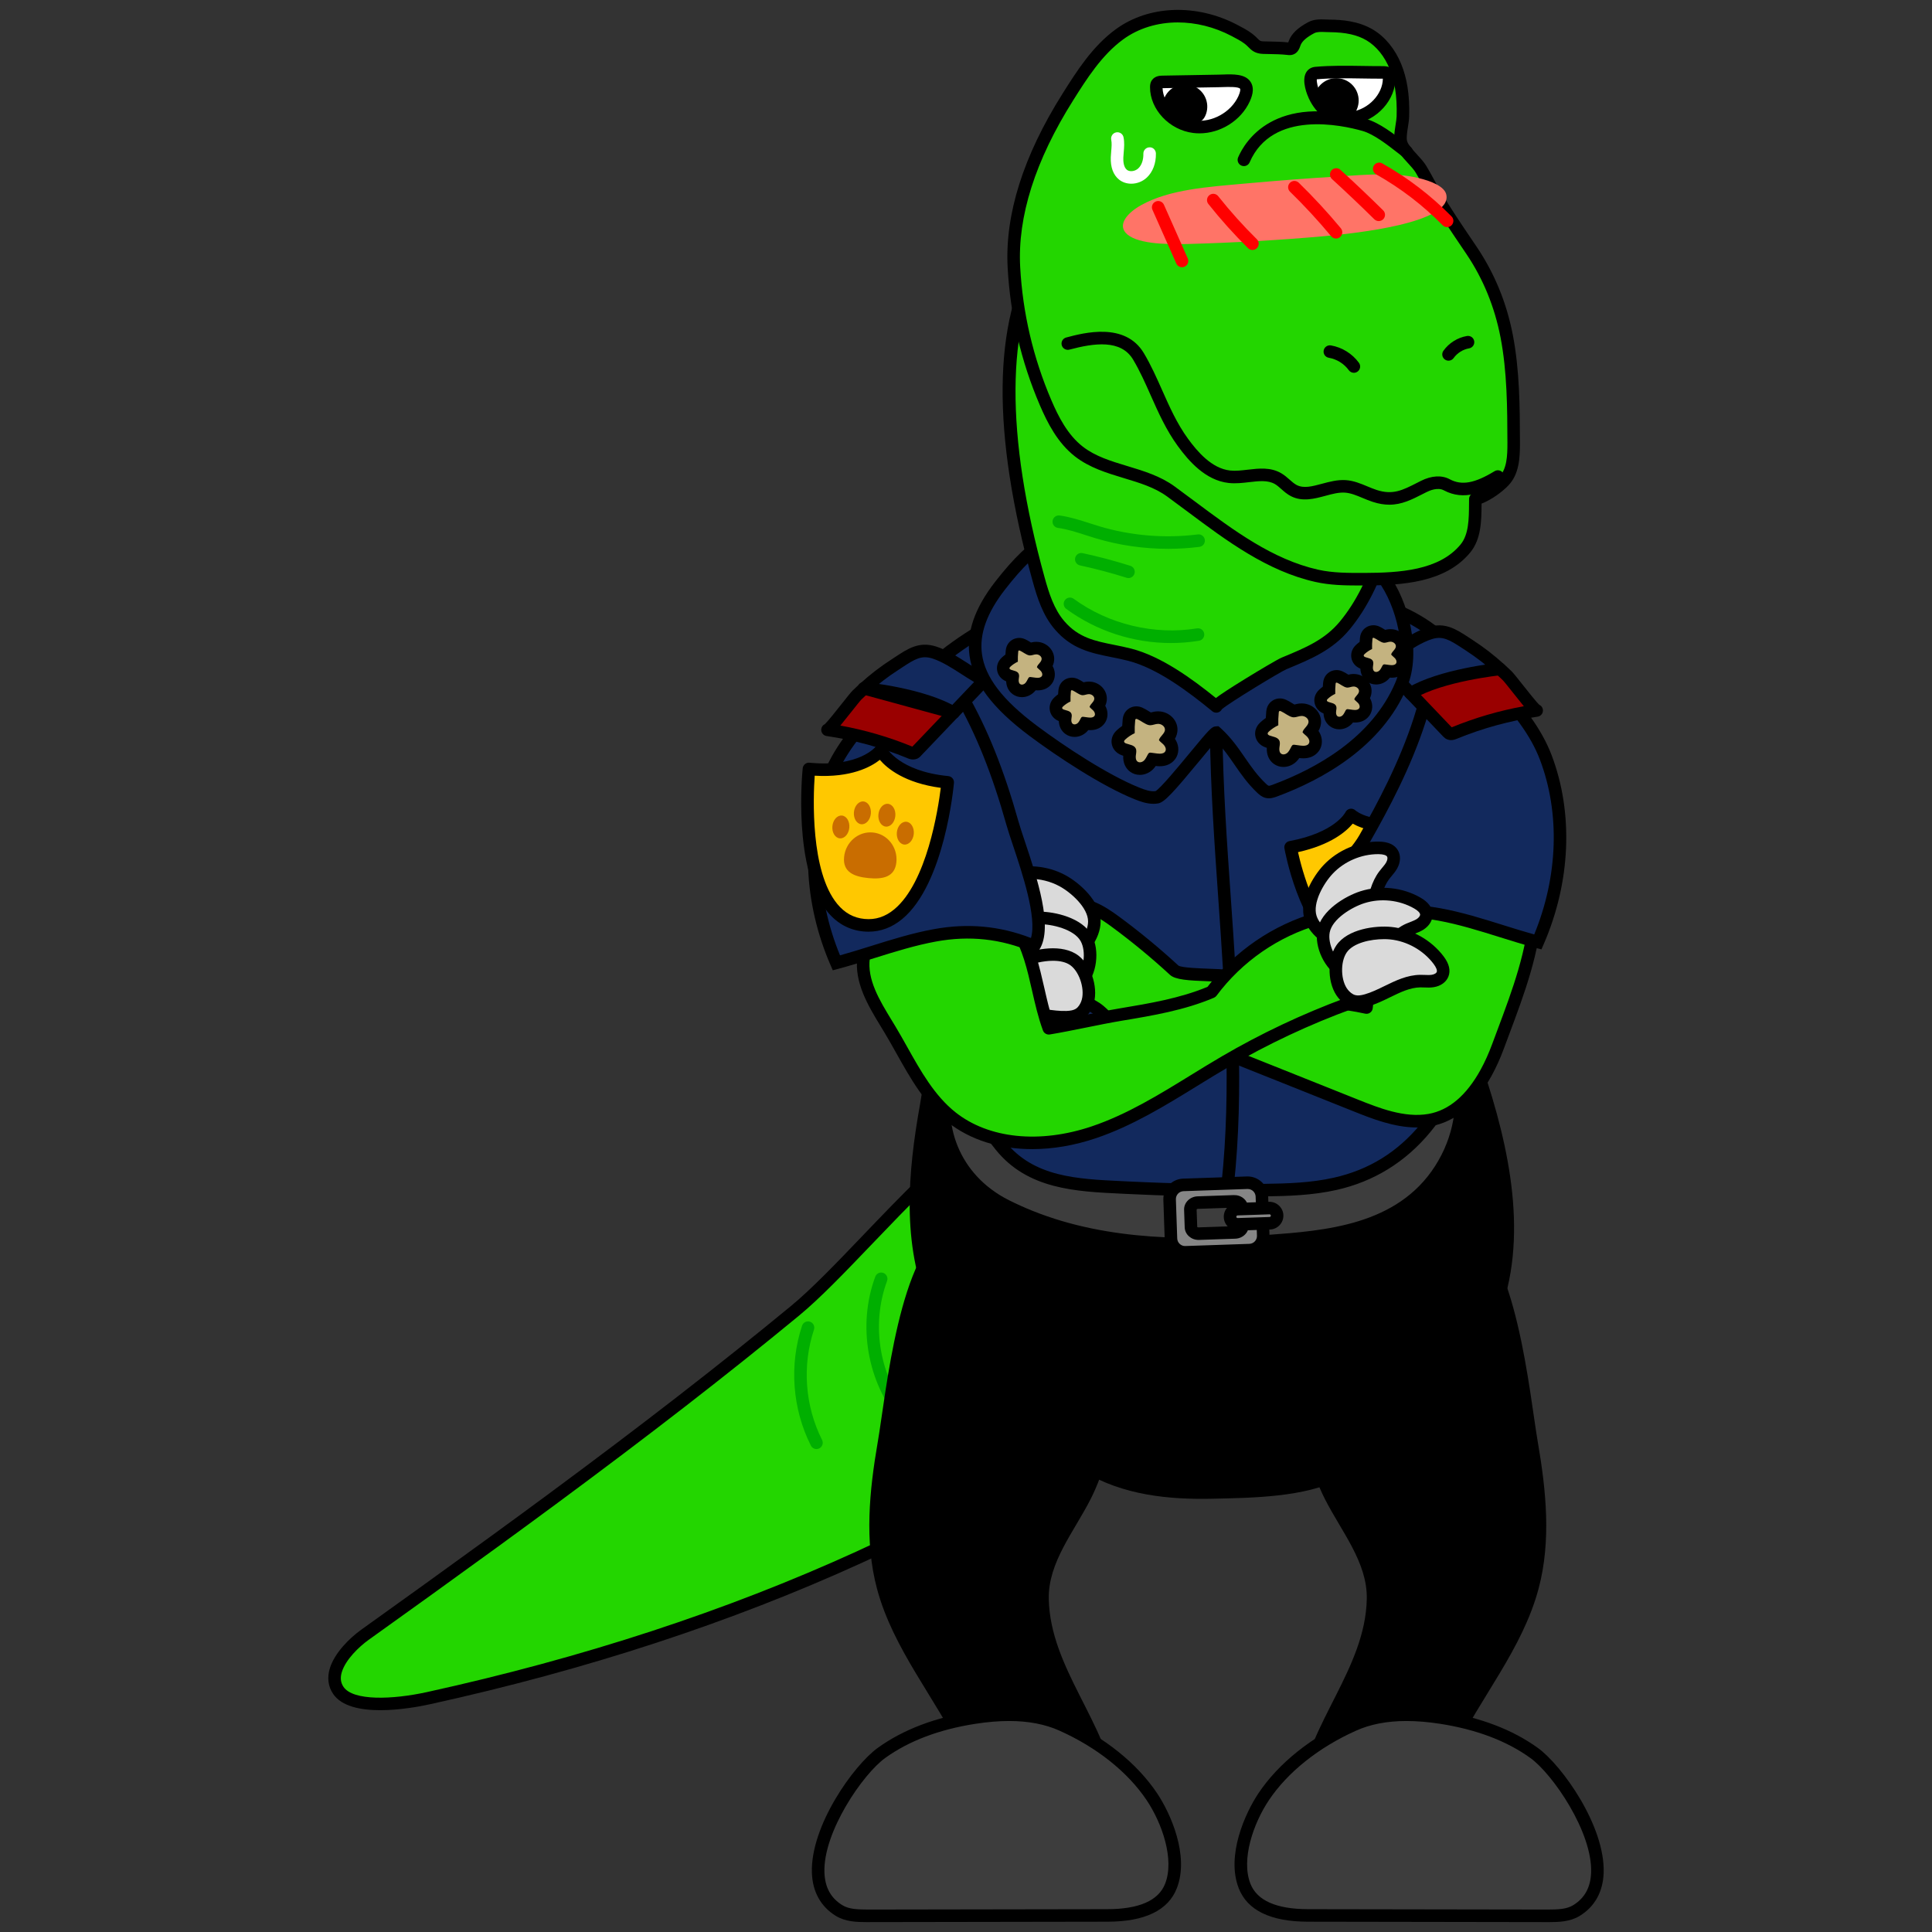 <?xml version="1.0" encoding="UTF-8"?>
<svg xmlns="http://www.w3.org/2000/svg" version="1.1" viewBox="0 0 390 390">
  <rect x="0" y="0" width="390" height="390" fill="#333333" stroke="none"/>
  <defs>
    <style>
      .cls-1 {
        fill: #12295d;
      }

      .cls-2 {
        fill: #00af00;
      }

      .cls-3 {
        fill: #868686;
      }

      .cls-4 {
        fill: #3d3d3d;
      }

      .cls-5 {
        fill: #9a0000;
      }

      .cls-6 {
        fill: #fff;
      }

      .cls-7 {
        fill: #ffc800;
      }

      .cls-8 {
        fill: #23d600;
      }

      .cls-9 {
        fill: #ff7467;
      }

      .cls-10 {
        fill: #c4b380;
      }

      .cls-11 {
        fill: red;
      }

      .cls-12 {
        fill: #dadada;
      }

      .cls-13 {
        fill: #c96d00;
      }
    </style>
  </defs>
  <!-- Generator: Adobe Illustrator 28.7.1, SVG Export Plug-In . SVG Version: 1.2.0 Build 142)  -->
  <g>
    <g id="_레이어_1" data-name="레이어_1">
      <g>
        <g>
          <path class="cls-8" d="M67.809,337.096c-.442,1.405-.396,2.83.485,4.132,2.905,4.296,14.176,2.452,18.166,1.576,57.038-12.517,112.666-35.151,157.921-72.058,3.043-2.481,6.153-5.186,7.552-8.855,1.342-3.521.918-7.449.255-11.159-1.694-9.485-4.998-19.001-11.556-26.059-25.832-27.802-60.854,24.039-80.176,39.951-15.973,13.154-32.409,25.734-49.048,38.03-8.321,6.149-16.696,12.225-25.092,18.27-4.196,3.021-8.398,6.033-12.602,9.041-2.035,1.456-4.997,4.248-5.904,7.129v.002Z"/>
          <path d="M76.776,345.225c-3.929,0-7.808-.74-9.531-3.288-1.021-1.51-1.243-3.315-.644-5.221q.399-1.271,0,0c.964-3.063,3.926-6.026,6.375-7.778,4.203-3.008,8.404-6.019,12.599-9.04,9.729-7.004,17.698-12.807,25.08-18.26,19.026-14.059,34.596-26.131,48.996-37.989,4.156-3.423,9.187-8.676,14.514-14.237,14.537-15.178,32.618-34.056,49.631-34.056h.175c6.501.049,12.419,2.894,17.587,8.456,5.919,6.369,9.804,15.103,11.874,26.698.695,3.888,1.137,8.013-.318,11.832-1.49,3.906-4.604,6.667-7.935,9.384-41.791,34.082-95.101,58.412-158.449,72.313-1.866.409-5.937,1.185-9.955,1.185h0ZM69.016,337.476c-.37,1.176-.263,2.171.326,3.043,1.93,2.854,9.853,2.583,16.847,1.05,62.957-13.816,115.911-37.973,157.393-71.803,3.055-2.492,5.902-5.002,7.169-8.324,1.236-3.242.823-6.955.192-10.485-1.983-11.101-5.658-19.417-11.238-25.42-4.74-5.102-9.892-7.604-15.751-7.648h-.156c-15.931,0-33.597,18.445-47.802,33.275-5.38,5.618-10.462,10.923-14.733,14.441-14.435,11.887-30.038,23.984-49.101,38.07-7.39,5.46-15.367,11.269-25.105,18.28-4.197,3.02-8.399,6.034-12.605,9.043-2.02,1.445-4.656,4.009-5.434,6.48h0l-.002-.002Z"/>
        </g>
        <path class="cls-2" d="M164.817,292.509c-.463,0-.909-.255-1.131-.698-3.753-7.455-4.401-16.277-1.778-24.203.219-.664.933-1.024,1.599-.803.663.219,1.024.935.804,1.599-2.413,7.292-1.817,15.41,1.636,22.27.314.624.063,1.385-.561,1.699-.182.092-.377.136-.568.136h-.001Z"/>
        <path class="cls-2" d="M182.715,287.439c-.361,0-.721-.155-.971-.454-6.697-8.002-8.681-19.496-5.055-29.279.243-.655.97-.994,1.627-.747.655.243.99.971.747,1.626-3.315,8.947-1.5,19.458,4.624,26.776.449.536.377,1.334-.159,1.782-.237.199-.525.296-.812.296h-.001Z"/>
      </g>
      <path d="M187.626,264.282c3.303,7.636,8.776,14.14,14.735,19.944,4.973,4.843,10.434,9.232,16.388,12.817,7.886,4.748,17.039,5.697,26.051,5.494,7.859-.177,18.717-.276,25.804-4.032,5.808-3.078,11.065-7.153,15.907-11.572,5.755-5.252,11.177-11.071,14.616-18.061,7.601-15.451,4.398-33.954-.846-50.355-3.566-11.156-8.283-22.45-17.022-30.248-6.883-6.141-15.755-9.625-24.718-11.805-20.96-5.1-53.176-3.338-65.669,17.812-4.719,7.989-5.548,19.71-7.145,28.615-2.45,13.663-3.763,28.301,1.899,41.392h0Z"/>
      <g>
        <path class="cls-4" d="M207.983,245.606c15.239,6.118,31.944,6.129,47.966,4.943,12.524-.927,26.955-2.24,34.807-14.482,3.661-5.708,5.332-13.129,3.378-19.727-1.996-6.74-7.391-11.739-13.177-15.167-12.663-7.503-27.679-8.975-42.155-8.642-7.058.163-14.183.731-20.925,2.969-9.308,3.091-23.235,12-26.499,22.735-3.205,10.545,3.019,20.812,11.744,25.182,1.615.809,3.235,1.536,4.86,2.188h.001Z"/>
        <path d="M241.198,252.43c-11.089,0-22.75-1.258-33.687-5.649h0c-1.677-.673-3.343-1.424-4.955-2.231-11.679-5.848-15.072-17.85-12.388-26.681,3.572-11.748,18.648-20.692,27.311-23.569,7.251-2.408,14.834-2.885,21.294-3.033,11.545-.266,28.55.358,42.829,8.818,5.001,2.962,11.444,8.125,13.745,15.896,1.938,6.542.619,14.307-3.526,20.769-8.358,13.031-24.207,14.205-35.78,15.062-4.742.351-9.733.618-14.844.618h0ZM242.607,193.751c-1.313,0-2.574.018-3.775.046-6.272.145-13.621.603-20.555,2.905-8.788,2.919-22.568,11.645-25.687,21.903-2.376,7.817.674,18.461,11.1,23.683,1.549.776,3.153,1.498,4.765,2.144h0c15.498,6.223,32.656,5.945,47.402,4.856,11.654-.863,26.159-1.938,33.835-13.903,3.754-5.853,4.961-12.838,3.229-18.685-2.068-6.983-7.998-11.705-12.608-14.437-12.254-7.259-26.744-8.511-37.706-8.511h0Z"/>
      </g>
      <g>
        <g>
          <path class="cls-1" d="M287.772,227.693c6.492-7.857,10.046-18.513,12.635-28.972,1.258-5.082,1.588-10.29,1.179-15.501-.352-4.493-1.988-9.232-1.584-13.699.911-10.083,2.702-19.807-1.242-29.651-4.879-12.179-17.364-19.127-30.095-19.201-6.793-.039-13.515-2.728-20.47-3.152-8.091-.493-16.247.141-24.173,1.832-4.568.974-8.723,3.758-13.237,4.626-4.277.822-7.426.137-11.616,2.635-6.36,3.791-12.475,8.243-16.94,14.15-6.139,8.124-3.819,24.024-2.177,33.399,1.934,11.04-.186,21.994,5.461,32.364,4.743,8.71,10.246,17.043,16.471,24.767,6.381,7.918,16.124,7.994,25.897,8.472,9.068.444,18.149.604,27.227.481,4.823-.065,9.681-.215,14.388-1.269,7.922-1.774,13.797-5.862,18.275-11.282h.001Z"/>
          <path d="M249.234,241.549c-7.142,0-14.321-.175-21.415-.522l-1.397-.067c-9.335-.439-18.99-.892-25.423-8.876-6.153-7.634-11.737-16.03-16.597-24.955-3.855-7.079-4.223-14.479-4.579-21.634-.182-3.648-.37-7.42-1.017-11.117-2.065-11.788-3.657-26.348,2.414-34.381,5.13-6.787,12.33-11.511,17.301-14.474,3.128-1.865,5.691-2.094,8.404-2.336,1.154-.103,2.347-.21,3.622-.455,2.17-.417,4.262-1.309,6.476-2.252,2.153-.917,4.379-1.866,6.735-2.369,8.107-1.729,16.353-2.355,24.514-1.857,3.33.203,6.604.909,9.77,1.593,3.665.791,7.127,1.537,10.632,1.558,14.156.081,26.428,7.93,31.261,19.996,3.517,8.779,2.611,17.589,1.735,26.109-.141,1.37-.282,2.745-.407,4.127-.233,2.58.284,5.389.785,8.105.325,1.766.661,3.592.8,5.381.437,5.546.028,10.897-1.212,15.904-2.284,9.224-5.813,20.91-12.887,29.473-5.02,6.076-11.404,10.016-18.975,11.711-4.834,1.083-9.687,1.232-14.647,1.299-1.96.027-3.925.04-5.892.04h0ZM242.83,118.62c-6.193,0-12.409.658-18.545,1.967-2.117.452-4.135,1.311-6.271,2.222-2.239.954-4.554,1.941-6.991,2.41-1.4.269-2.657.381-3.873.49-2.524.226-4.702.421-7.334,1.989-7.609,4.536-12.877,8.929-16.578,13.826-6.185,8.184-3.101,25.79-1.939,32.418.675,3.851.866,7.703,1.052,11.428.358,7.188.696,13.978,4.274,20.549,4.788,8.793,10.288,17.062,16.346,24.578,5.717,7.097,14.389,7.505,23.569,7.935l1.403.067c8.995.44,18.132.601,27.148.48,4.823-.065,9.532-.209,14.129-1.239,7.109-1.591,12.857-5.141,17.575-10.853h0c6.751-8.169,10.163-19.506,12.383-28.47,1.174-4.743,1.56-9.822,1.146-15.097-.13-1.658-.44-3.34-.767-5.121-.531-2.883-1.08-5.865-.816-8.791.125-1.393.268-2.779.41-4.159.884-8.592,1.718-16.708-1.567-24.908-4.448-11.106-15.803-18.33-28.926-18.406-3.767-.022-7.521-.831-11.151-1.615-3.074-.663-6.252-1.349-9.39-1.54-1.759-.107-3.523-.161-5.288-.161h0Z"/>
        </g>
        <path d="M249.092,239.192l-2.517-.27c2.042-19.081.674-38.637-.649-57.548-.77-11.019-1.568-22.413-1.689-33.636l2.53-.027c.121,11.148.916,22.504,1.684,33.487,1.33,19.022,2.706,38.691.64,57.995h0Z"/>
        <g>
          <g>
            <path class="cls-7" d="M286.478,166.218c-10.082,1.869-13.74-1.709-13.74-1.709,0,0-2.132,4.652-12.214,6.521,0,0,4.311,24.371,17.488,21.928,13.176-2.443,8.466-26.74,8.466-26.74h0Z"/>
            <path d="M276.181,194.396c-2.174,0-4.235-.667-6.148-1.993-7.901-5.478-10.641-20.515-10.755-21.153-.12-.684.333-1.338,1.016-1.465,9.179-1.702,11.276-5.764,11.294-5.804.172-.375.515-.642.92-.717.403-.078.822.051,1.116.34.02.018,3.454,3.068,12.623,1.37.694-.129,1.342.323,1.474,1.003.123.636,2.955,15.656-2.459,23.602-1.718,2.523-4.08,4.078-7.02,4.623-.698.13-1.385.194-2.062.194h.001ZM262.021,172.017c.805,3.602,3.62,14.265,9.456,18.308,1.96,1.357,4.021,1.811,6.304,1.389,2.284-.423,4.047-1.588,5.39-3.559,4.003-5.876,2.806-16.829,2.264-20.478-6.727,1.006-10.589-.409-12.371-1.414-1.305,1.578-4.406,4.282-11.042,5.754h-.001Z"/>
          </g>
          <g>
            <g>
              <path class="cls-7" d="M280.924,181.377c.452,2.436-1.632,3.415-4.333,3.916-2.701.501-4.998.333-5.449-2.103-.452-2.436,1.372-4.817,4.074-5.317,2.701-.501,5.257,1.068,5.709,3.504h-.001Z"/>
              <path d="M274.49,186.775c-2.638,0-4.18-1.123-4.594-3.354-.577-3.119,1.705-6.166,5.088-6.792,1.614-.299,3.246-.01,4.591.816,1.387.852,2.309,2.166,2.593,3.702.298,1.608-.208,2.964-1.461,3.92-.886.676-2.121,1.143-3.886,1.47-.854.159-1.631.238-2.331.238h0ZM276.227,179.045c-.258,0-.519.024-.781.072-2.011.373-3.384,2.097-3.06,3.843.114.617.33,1.762,3.974,1.089,1.322-.245,2.269-.58,2.813-.994.407-.311.65-.676.506-1.447h0c-.151-.822-.659-1.534-1.428-2.006-.598-.367-1.297-.557-2.024-.557Z"/>
            </g>
            <g>
              <g>
                <ellipse class="cls-7" cx="269.113" cy="178.595" rx="1.608" ry="1.885" transform="translate(-28.044 52.043) rotate(-10.502)"/>
                <path d="M269.207,181.737c-1.379,0-2.634-1.087-2.919-2.618-.315-1.709.695-3.333,2.252-3.622.781-.146,1.599.072,2.247.596.597.484,1.007,1.186,1.154,1.977h0c.147.791.016,1.594-.369,2.26-.415.721-1.102,1.218-1.883,1.362-.161.03-.322.045-.481.045h-.001ZM269.022,177.984c-.007,0-.015,0-.021.002-.118.022-.294.294-.224.672.07.376.33.565.449.546.074-.014.131-.101.152-.138.082-.142.109-.336.072-.532h0c-.036-.197-.13-.369-.258-.472-.03-.024-.102-.077-.17-.077h0Z"/>
              </g>
              <g>
                <ellipse class="cls-7" cx="281.17" cy="176.361" rx="1.608" ry="1.885" transform="translate(-27.435 54.203) rotate(-10.502)"/>
                <path d="M281.265,179.502c-.628,0-1.252-.223-1.768-.64-.598-.485-1.007-1.187-1.154-1.978-.147-.79-.016-1.593.369-2.259.416-.72,1.102-1.217,1.883-1.362,1.554-.293,3.082.865,3.401,2.573h0c.315,1.709-.695,3.333-2.252,3.622-.159.03-.319.044-.479.044h0ZM281.077,175.75c-.007,0-.014,0-.019.001-.074.014-.131.101-.152.138-.082.143-.109.337-.072.532.036.197.13.369.258.472.033.027.112.088.191.075.118-.022.294-.293.224-.67h0c-.066-.358-.304-.549-.43-.549h0Z"/>
              </g>
            </g>
            <g>
              <g>
                <ellipse class="cls-7" cx="272.37" cy="175.295" rx="1.608" ry="1.885" transform="translate(-27.388 52.581) rotate(-10.502)"/>
                <path d="M272.463,178.436c-1.379,0-2.634-1.087-2.919-2.618-.315-1.709.695-3.333,2.252-3.622.782-.147,1.599.073,2.247.596.597.484,1.007,1.186,1.154,1.977h0c.147.791.016,1.594-.369,2.26-.415.721-1.102,1.218-1.883,1.362-.161.03-.322.045-.481.045h-.001ZM272.278,174.684c-.007,0-.015,0-.021.002-.118.022-.294.294-.224.672.07.376.331.562.449.546.074-.014.131-.101.152-.138.082-.142.109-.336.072-.532h0c-.036-.197-.13-.369-.258-.472-.03-.024-.102-.077-.17-.077h0Z"/>
              </g>
              <g>
                <ellipse class="cls-7" cx="276.947" cy="174.447" rx="1.608" ry="1.885" transform="translate(-27.157 53.401) rotate(-10.502)"/>
                <path d="M277.043,177.587c-.628,0-1.253-.223-1.768-.64-.598-.484-1.007-1.187-1.154-1.978-.147-.79-.016-1.592.368-2.258.416-.721,1.102-1.218,1.884-1.362.777-.146,1.6.072,2.246.596.598.484,1.007,1.186,1.154,1.976h0c.147.791.016,1.594-.369,2.26-.415.721-1.102,1.218-1.883,1.362-.159.03-.318.044-.478.044h0ZM276.856,173.835c-.007,0-.015,0-.021.002-.074.014-.13.101-.151.138-.082.142-.109.337-.072.533.036.197.13.369.258.472.033.027.116.086.191.075.073-.014.13-.101.151-.138.082-.143.109-.337.072-.533h0c-.036-.197-.13-.369-.258-.472-.029-.024-.102-.076-.17-.076h0Z"/>
              </g>
            </g>
          </g>
        </g>
        <g>
          <path class="cls-3" d="M251.78,238.749l-12.918.441c-1.577.054-2.811,1.376-2.758,2.952l.269,7.892c.054,1.577,1.376,2.811,2.952,2.758l12.918-.441c1.577-.054,2.811-1.376,2.758-2.952l-.269-7.892c-.054-1.577-1.376-2.811-2.952-2.758ZM250.814,247.37c.026.75-.646,1.381-1.499,1.41l-7.31.249c-.854.029-1.566-.555-1.592-1.304l-.121-3.555c-.026-.75.646-1.381,1.499-1.41l7.31-.249c.854-.029,1.566.555,1.592,1.305l.121,3.555h0Z"/>
          <path d="M239.228,254.059c-2.21,0-4.044-1.758-4.12-3.982l-.269-7.892c-.038-1.1.355-2.15,1.107-2.954s1.773-1.268,2.873-1.306l12.917-.441h0c2.239-.06,4.183,1.709,4.261,3.98l.269,7.893c.077,2.27-1.709,4.182-3.979,4.26l-12.919.44c-.047,0-.094.002-.141.002h.001ZM251.822,240.014l-12.917.441c-.426.015-.819.193-1.109.504s-.441.715-.427,1.14l.269,7.893c.015.424.193.818.504,1.108s.716.449,1.141.427l12.918-.44c.876-.03,1.565-.767,1.535-1.645l-.269-7.892c-.029-.858-.737-1.537-1.591-1.537h-.054ZM241.943,250.296c-1.502,0-2.747-1.115-2.796-2.526l-.121-3.557c-.049-1.446,1.173-2.664,2.722-2.718l7.31-.249c.741-.019,1.414.206,1.951.646.578.473.925,1.159.949,1.88l.121,3.555h0c.049,1.446-1.172,2.665-2.721,2.719l-7.311.248c-.034,0-.069.002-.104.002h0ZM249.162,243.775h-.018l-7.31.249c-.174.006-.268.093-.28.122l.124,3.535c.011.007.098.09.284.081l7.311-.248c.162-.005.254-.082.277-.116l-.121-3.541c-.01-.007-.103-.082-.266-.082h0Z"/>
        </g>
        <g>
          <rect class="cls-3" x="248.298" y="243.973" width="9.506" height="3.067" rx="1.533" ry="1.533" transform="translate(-8.22 8.766) rotate(-1.953)"/>
          <path d="M249.832,248.414c-1.499,0-2.744-1.192-2.796-2.702-.052-1.543,1.159-2.841,2.702-2.894l6.436-.219c1.515-.045,2.84,1.159,2.893,2.702.052,1.542-1.159,2.84-2.702,2.893h0l-6.435.219h-.098ZM256.322,246.928h.01-.01ZM256.27,245.129h-.009l-6.436.219c-.147.005-.264.129-.258.277.005.147.115.262.277.258l6.435-.219c.092-.003.153-.048.187-.085.035-.037.076-.1.072-.19-.005-.145-.124-.259-.268-.259h0Z"/>
        </g>
      </g>
      <g>
        <g>
          <path class="cls-8" d="M299.997,216.532c.962-1.752,1.753-3.573,2.398-5.312,3.487-9.408,7.077-18.085,7.738-28.261.226-3.477.124-7.194-1.78-10.113-5.101-7.819-20.29-7.281-25.48.038-2.085,2.94-3.013,6.527-3.789,10.046-1.488,6.744-2.569,13.579-3.236,20.453-6.432-1.42-12.762-1.346-18.865-3.776-3.127-1.245-6.351-1.977-9.664-2.58-1.909-.348-9.069-.052-10.286-1.173-3.79-3.491-7.771-6.774-11.92-9.83-2.671-1.967-5.801-3.934-9.068-3.355-.005,4.455-.011,9.283-.016,13.738-.001,1.382.022,2.852.774,4.011.986,1.521,2.912,2.065,4.42,3.07,2.338,1.559,3.773,4.329,6.324,5.509,2.708,1.253,5.867.376,8.85.458,3.167.087,6.187,1.279,9.129,2.454,9.384,3.748,18.768,7.496,28.151,11.244,4.768,1.904,9.847,3.845,14.902,2.953,5.25-.926,8.913-5.014,11.418-9.574h0Z"/>
          <path d="M285.975,227.593c-4.593,0-9.057-1.782-12.768-3.265l-28.152-11.244c-2.808-1.122-5.71-2.282-8.694-2.364-.864-.024-1.752.039-2.69.106-2.208.157-4.494.32-6.657-.68-1.656-.766-2.843-2.044-3.991-3.28-.823-.886-1.6-1.722-2.503-2.325-.421-.28-.896-.529-1.399-.793-1.184-.62-2.526-1.323-3.381-2.641-.981-1.514-.978-3.357-.976-4.703l.016-13.737c0-.613.44-1.138,1.044-1.245,3.665-.649,6.991,1.337,10.04,3.582,4.172,3.073,8.219,6.41,12.027,9.918.666.433,4.387.564,6.176.628,1.472.052,2.744.097,3.478.23,2.964.54,6.458,1.276,9.906,2.65,3.709,1.477,7.494,1.991,11.501,2.536,1.886.256,3.825.52,5.778.894.678-6.439,1.726-12.893,3.118-19.204.79-3.58,1.748-7.34,3.992-10.506,2.81-3.96,8.393-6.341,14.515-6.227,5.704.111,10.585,2.44,13.058,6.23,2.155,3.305,2.211,7.358,1.982,10.886-.609,9.373-3.616,17.399-6.799,25.896l-1.016,2.722c-.738,1.993-1.571,3.837-2.475,5.482-3.243,5.907-7.384,9.342-12.306,10.212-.943.166-1.887.241-2.824.241h0ZM235.981,208.184c.15,0,.3.002.45.006,3.435.095,6.691,1.396,9.563,2.545l28.152,11.244c4.169,1.664,9.357,3.734,14.213,2.881,4.13-.729,7.672-3.735,10.529-8.937h0c.844-1.536,1.624-3.267,2.32-5.142.34-.917.68-1.826,1.019-2.731,3.115-8.317,6.058-16.173,6.643-25.172.203-3.113.174-6.657-1.577-9.339-2.014-3.088-6.121-4.988-10.986-5.082-5.265-.109-10.107,1.924-12.402,5.161-1.971,2.78-2.851,6.26-3.585,9.587-1.472,6.669-2.553,13.5-3.212,20.303-.035.36-.222.689-.515.901-.293.214-.663.29-1.017.212-2.322-.512-4.682-.833-6.965-1.144-3.982-.541-8.098-1.101-12.097-2.692-3.241-1.291-6.581-1.994-9.422-2.512-.554-.101-1.798-.145-3.115-.191-4.138-.147-6.728-.307-7.802-1.295-3.74-3.446-7.715-6.724-11.813-9.741-2.263-1.667-4.665-3.175-7.053-3.21l-.015,12.575c-.002,1.383.039,2.504.57,3.322.494.762,1.435,1.254,2.432,1.776.538.282,1.095.574,1.628.928,1.151.767,2.068,1.754,2.953,2.709,1.026,1.104,1.996,2.148,3.2,2.705,1.571.727,3.437.593,5.414.453.813-.058,1.65-.117,2.49-.117v-.003Z"/>
        </g>
        <g>
          <path class="cls-1" d="M312.023,152.863c4.539,11.92,3.505,25.586-1.587,37.28-6.66-1.773-13.124-4.319-19.904-5.556-7.025-1.281-13.506-.588-20.029,2.17-1.145.484-.27-9.471.094-10.284,1.167-2.605,3.496-4.76,4.93-7.28,4.336-7.622,8.371-15.53,11.063-23.898.825-2.567,1.524-5.176,2.043-7.822.276-1.404.12-5.527,1.344-6.486,2.968-2.328,9.016,4.623,10.828,6.38,4.44,4.305,8.988,9.638,11.219,15.495h0Z"/>
          <path d="M311.162,191.646l-1.052-.28c-2.503-.667-5.007-1.45-7.429-2.208-4.029-1.26-8.194-2.563-12.376-3.326-6.752-1.233-13.069-.549-19.309,2.091-.554.234-1.186.107-1.61-.326-1.514-1.545-.247-10.963.055-11.641.717-1.601,1.806-3.007,2.857-4.366.794-1.026,1.545-1.996,2.128-3.022,3.587-6.305,8.073-14.692,10.958-23.66.851-2.643,1.525-5.227,2.006-7.678.062-.318.105-.911.149-1.539.189-2.642.431-4.74,1.655-5.7,3.499-2.747,8.823,2.715,11.681,5.65.322.33.596.611.808.818,5.808,5.63,9.577,10.849,11.521,15.953h0c4.459,11.709,3.872,25.645-1.61,38.236l-.435.998h.003ZM283.921,182.706c2.24,0,4.515.212,6.838.636,4.334.791,8.576,2.117,12.678,3.401,2.051.642,4.162,1.303,6.265,1.889,4.822-11.72,5.246-24.532,1.139-35.317h0c-1.81-4.751-5.381-9.67-10.918-15.037-.227-.22-.518-.518-.86-.869-4.374-4.492-7.169-6.314-8.306-5.424-.445.439-.619,2.856-.693,3.889-.052.738-.098,1.376-.19,1.845-.5,2.548-1.2,5.228-2.08,7.966-2.955,9.188-7.52,17.725-11.167,24.136-.672,1.182-1.514,2.268-2.327,3.32-1.005,1.299-1.955,2.525-2.548,3.851-.244.813-.668,5.853-.54,8.116,4.166-1.604,8.373-2.4,12.709-2.4v-.002Z"/>
        </g>
        <g>
          <path class="cls-12" d="M214.486,177.792c-3.353-1.821-7.475-2.167-11.085-.93-.971.333-2.017.906-2.239,1.908-.181.819.273,1.662.887,2.234s1.379.949,2.066,1.431c3.153,2.214,4.302,6.311,6.757,9.28.56.677,1.217,1.313,2.042,1.615.834.306,1.767.238,2.62-.01,2.777-.808,5.381-4.388,5.375-7.315-.007-3.351-3.737-6.754-6.423-8.213h0Z"/>
          <path d="M214.125,194.799c-.583,0-1.138-.094-1.647-.28-1.194-.437-2.045-1.349-2.581-1.997-1.022-1.235-1.816-2.623-2.585-3.966-1.145-2.001-2.226-3.892-3.925-5.085-.219-.154-.448-.297-.677-.44-.508-.317-1.033-.645-1.523-1.101-1.05-.977-1.521-2.261-1.261-3.434.284-1.28,1.316-2.232,3.065-2.832,3.928-1.347,8.452-.967,12.099,1.014h0c2.844,1.544,7.078,5.301,7.085,9.323.008,3.507-2.989,7.574-6.287,8.533-.603.176-1.196.263-1.762.263v.002ZM207.849,177.398c-1.373,0-2.745.218-4.038.662-.81.277-1.339.646-1.414.985-.06.271.151.696.514,1.033.311.29.713.541,1.139.807.267.167.535.335.792.515,2.161,1.518,3.436,3.745,4.668,5.899.748,1.307,1.454,2.541,2.337,3.609.554.669,1.031,1.061,1.501,1.234.626.229,1.34.106,1.833-.037,2.215-.644,4.467-3.722,4.463-6.098-.006-2.745-3.373-5.806-5.762-7.103h0c-1.835-.997-3.935-1.506-6.032-1.506h-.001Z"/>
        </g>
        <g>
          <path class="cls-12" d="M209.663,185.289c-3.816.028-7.59,1.719-10.151,4.548-.689.761-1.327,1.769-1.037,2.753.237.805,1.043,1.323,1.857,1.526s1.666.163,2.501.253c3.83.413,6.818,3.443,10.403,4.853.817.321,1.7.561,2.568.426.878-.136,1.662-.647,2.288-1.277,2.04-2.05,2.587-6.443,1.166-9.002-1.627-2.93-6.538-4.104-9.594-4.082v.002Z"/>
          <path d="M215.298,200.953c-.989,0-1.89-.302-2.526-.552-1.492-.587-2.859-1.417-4.182-2.222-1.97-1.197-3.83-2.329-5.894-2.551-.268-.029-.538-.043-.807-.057-.598-.032-1.216-.065-1.865-.227-1.389-.347-2.423-1.242-2.763-2.395-.372-1.256.07-2.589,1.312-3.961,2.786-3.078,6.929-4.934,11.08-4.965h.093c3.247,0,8.684,1.25,10.618,4.734,1.703,3.065,1.048,8.075-1.375,10.509-.901.905-1.937,1.471-2.993,1.634-.235.037-.469.053-.698.053h0ZM209.672,186.554c-3.456.025-6.903,1.57-9.223,4.132-.574.635-.859,1.213-.761,1.546.079.266.47.536.95.656.413.103.886.129,1.385.155.315.016.632.034.944.068,2.624.283,4.817,1.616,6.938,2.905,1.287.783,2.502,1.521,3.792,2.029.809.318,1.416.428,1.911.353.657-.102,1.224-.555,1.585-.918,1.628-1.636,2.11-5.418.957-7.495-1.332-2.4-5.802-3.471-8.479-3.431h0ZM209.662,185.289h.01-.01Z"/>
        </g>
        <g>
          <path class="cls-12" d="M206.499,193.967c-3.491,1.54-6.285,4.59-7.514,8.202-.331.972-.517,2.15.141,2.939.537.644,1.482.8,2.31.664s1.595-.511,2.396-.759c3.68-1.141,7.624.456,11.474.328.878-.029,1.783-.16,2.527-.628.752-.473,1.269-1.253,1.594-2.08,1.059-2.691-.181-6.94-2.502-8.726-2.656-2.044-7.629-1.174-10.426.06h0Z"/>
          <path d="M200.873,207.085c-1.108,0-2.091-.412-2.72-1.165-.838-1.007-.961-2.405-.367-4.156,1.337-3.932,4.404-7.279,8.202-8.954h0c2.96-1.306,8.521-2.359,11.709.095,2.779,2.138,4.165,6.996,2.908,10.192-.47,1.19-1.194,2.12-2.098,2.688-1.077.677-2.319.793-3.16.821-1.598.048-3.186-.167-4.717-.38-2.283-.318-4.441-.617-6.424-.003-.256.08-.508.174-.761.267-.563.209-1.144.424-1.806.532-.26.044-.517.064-.767.064h.001ZM212.563,193.946c-1.959,0-4.097.538-5.554,1.179h0c-3.161,1.394-5.714,4.18-6.826,7.452-.276.811-.307,1.454-.085,1.721.178.213.644.305,1.131.225.423-.069.867-.234,1.338-.408.295-.109.591-.217.891-.31,2.52-.783,5.063-.428,7.521-.086,1.491.207,2.893.404,4.285.357.869-.028,1.472-.166,1.895-.433.561-.353.902-.996,1.091-1.474.844-2.146-.213-5.81-2.096-7.258-.902-.695-2.201-.964-3.591-.964h0ZM206.5,193.967h.01-.01Z"/>
        </g>
        <g>
          <g>
            <path class="cls-1" d="M278.551,133.45c2.061,2.166,4.146,4.35,6.206,6.516,6.231-3.727,18.027-4.917,18.027-4.917-1.945-1.78-4.028-3.384-6.23-4.816-2.908-1.878-4.827-3.406-7.924-2.415-3.401,1.091-6.867,3.997-10.08,5.632h.001Z"/>
            <path d="M284.758,139.965l18.027-4.917s-11.796,1.19-18.027,4.917Z"/>
            <path class="cls-5" d="M292.191,147.753c.131.126.266.272.427.328.325.132.687,0,.986-.121,5.32-2.182,10.914-3.707,16.596-4.541-.481.069-5.118-6.206-5.957-7.014-.475-.469-.966-.913-1.457-1.357l-18.027,4.917c2.486,2.601,4.947,5.186,7.433,7.787h-.001Z"/>
          </g>
          <g>
            <path d="M292.911,149.402c-.242,0-.503-.04-.768-.148-.346-.117-.621-.385-.785-.545-.011-.011-.072-.07-.081-.081l-13.641-14.306c-.276-.29-.398-.692-.331-1.086.068-.394.317-.733.673-.914,1.18-.6,2.4-1.384,3.693-2.213,2.126-1.364,4.324-2.775,6.574-3.497,3.421-1.095,5.681.388,8.302,2.104l.696.453c2.28,1.482,4.431,3.145,6.398,4.945l-.855.934.897-.895c.488.442.977.885,1.45,1.352.35.338,1.053,1.22,2.262,2.749,1.05,1.326,2.772,3.503,3.329,4.013.379.172.666.528.73.971.1.691-.378,1.332-1.069,1.433-5.605.822-11.09,2.323-16.3,4.46-.248.1-.672.272-1.172.272h-.002ZM280.598,133.763l12.45,13.055c.034-.013.063-.025.081-.032,4.646-1.905,9.506-3.323,14.477-4.224-.566-.683-1.277-1.576-2.197-2.738-.837-1.059-1.787-2.26-2.044-2.507-.457-.452-.919-.869-1.381-1.287-.002-.002-.051-.047-.053-.048-1.864-1.706-3.904-3.283-6.065-4.689l-.704-.459c-2.62-1.714-3.976-2.507-6.143-1.811-1.935.62-3.991,1.94-5.98,3.216-.802.515-1.622,1.041-2.439,1.524h-.002Z"/>
            <path d="M284.758,141.231c-.431,0-.85-.22-1.088-.616-.358-.6-.163-1.377.437-1.736,6.401-3.828,18.058-5.041,18.551-5.091.701-.065,1.317.437,1.386,1.132.07.695-.437,1.316-1.132,1.386-.115.012-11.591,1.207-17.505,4.744-.204.122-.428.179-.649.179v.002Z"/>
          </g>
        </g>
      </g>
      <g>
        <g>
          <path class="cls-8" d="M272.725,202.398c-8.818,3.204-17.346,7.206-25.447,11.939-8.666,5.064-16.954,11.017-26.464,14.227s-20.844,3.204-28.711-3.029c-5.678-4.499-8.694-11.449-12.42-17.661-2.725-4.542-6.061-9.359-5.35-14.608.269-1.988.719-5.797,2.409-6.877,3.422-2.186,6.959-4.298,10.863-5.412,3.905-1.114,8.265-1.143,11.869.729,4.364,2.267,6.974,6.929,8.459,11.618,1.485,4.688,2.096,9.633,3.785,14.251,4.75-.792,9.843-1.992,14.593-2.784,6.198-1.034,12.464-2.087,18.246-4.547,5.302-7.125,12.894-12.385,21.436-14.816.799-.227,1.663-.428,2.445-.147.768.276,1.303.964,1.762,1.639,2.771,4.072,2.311,10.558,2.525,15.479h0Z"/>
          <path d="M208.38,231.967c-6.557,0-12.525-1.843-17.062-5.44-4.637-3.674-7.551-8.874-10.369-13.901-.761-1.358-1.548-2.763-2.351-4.101-.254-.422-.512-.847-.772-1.274-2.555-4.196-5.452-8.951-4.747-14.155l.032-.235c.42-3.129.994-6.288,2.95-7.539,3.388-2.164,7.042-4.377,11.198-5.562,4.668-1.334,9.215-1.041,12.799.823,4.047,2.102,7.187,6.376,9.082,12.359.679,2.147,1.183,4.356,1.67,6.491.507,2.231,1.03,4.526,1.752,6.713,2.037-.36,4.151-.788,6.205-1.204,2.429-.491,4.942-.999,7.338-1.399,5.93-.99,12.06-2.012,17.648-4.333,5.46-7.211,13.223-12.531,21.896-14.999.961-.275,2.078-.531,3.22-.121,1.091.393,1.788,1.25,2.379,2.118,2.493,3.664,2.589,8.853,2.672,13.432.017.935.034,1.843.071,2.703.024.552-.312,1.057-.832,1.245-8.724,3.17-17.217,7.153-25.24,11.842-2.092,1.222-4.202,2.523-6.243,3.78-6.449,3.971-13.117,8.078-20.455,10.554-4.372,1.476-8.722,2.203-12.839,2.203h-.002ZM192.922,181.467c-1.593,0-3.266.241-4.969.727-3.827,1.091-7.3,3.198-10.529,5.261-1.131.722-1.603,4.24-1.805,5.742l-.032.238c-.584,4.314,1.95,8.474,4.4,12.498.263.432.525.862.781,1.288.822,1.37,1.618,2.791,2.389,4.165,2.698,4.814,5.488,9.791,9.732,13.156,6.712,5.318,16.999,6.373,27.52,2.821,7.064-2.384,13.608-6.414,19.937-10.311,2.053-1.264,4.177-2.572,6.294-3.809,7.89-4.61,16.224-8.55,24.788-11.718-.017-.598-.029-1.213-.04-1.84-.078-4.226-.165-9.015-2.234-12.055-.35-.515-.732-1.011-1.143-1.16-.437-.156-1.091.008-1.671.173-8.252,2.348-15.626,7.445-20.767,14.354-.135.179-.313.321-.52.408-5.949,2.531-12.347,3.6-18.534,4.632-2.353.392-4.843.896-7.251,1.384-2.431.492-4.945,1-7.343,1.4-.6.1-1.187-.242-1.396-.814-.962-2.628-1.585-5.366-2.189-8.014-.475-2.086-.966-4.243-1.615-6.289-1.176-3.716-3.491-8.62-7.835-10.877-1.743-.905-3.779-1.362-5.969-1.362v.002Z"/>
        </g>
        <g>
          <path class="cls-12" d="M268.121,175.48c2.623-2.772,6.434-4.379,10.249-4.323,1.026.015,2.199.235,2.721,1.119.427.722.256,1.665-.15,2.399s-1.017,1.33-1.52,2.002c-2.31,3.083-2.131,7.334-3.544,10.918-.322.817-.749,1.626-1.44,2.169-.698.549-1.606.774-2.494.803-2.89.094-6.476-2.501-7.379-5.287-1.033-3.188,1.456-7.58,3.558-9.801h-.001Z"/>
          <path d="M271.793,191.835c-3.392,0-7.372-2.89-8.434-6.164-1.24-3.827,1.618-8.711,3.843-11.061,2.852-3.016,7.07-4.796,11.187-4.719,1.85.027,3.126.613,3.792,1.741.611,1.035.562,2.402-.133,3.656-.323.584-.72,1.059-1.105,1.518-.173.207-.346.413-.508.629-1.245,1.661-1.686,3.794-2.154,6.051-.313,1.515-.637,3.081-1.226,4.573-.308.782-.833,1.912-1.834,2.699-.84.661-1.959,1.032-3.236,1.074-.063.002-.127.003-.191.003h0ZM278.179,172.421c-3.399,0-6.803,1.461-9.138,3.929h0c-1.869,1.974-4.119,5.929-3.273,8.541.721,2.223,3.728,4.414,6.02,4.414.038,0,.076,0,.114-.002.511-.016,1.231-.123,1.752-.533.395-.31.727-.831,1.045-1.639.509-1.289.798-2.683,1.103-4.157.503-2.43,1.023-4.943,2.606-7.055.188-.252.391-.495.594-.737.322-.384.626-.746.831-1.118.241-.435.31-.904.169-1.143-.177-.299-.794-.485-1.649-.497-.057,0-.115-.001-.173-.001v-.002ZM268.121,175.48h.01-.01Z"/>
        </g>
        <g>
          <path class="cls-12" d="M275.032,181.11c3.636-1.157,7.749-.721,11.062,1.174.891.51,1.811,1.27,1.84,2.296.024.839-.581,1.581-1.292,2.027s-1.533.673-2.298,1.017c-3.513,1.581-5.413,5.389-8.383,7.842-.677.559-1.442,1.061-2.309,1.202-.877.143-1.78-.099-2.572-.504-2.575-1.316-4.458-5.322-3.901-8.196.638-3.29,4.941-5.93,7.854-6.857h-.001Z"/>
          <path d="M273.136,197.973c-.851,0-1.748-.231-2.632-.682-3.058-1.563-5.235-6.122-4.569-9.565.766-3.948,5.63-6.841,8.713-7.822h0c3.958-1.26,8.471-.78,12.075,1.281,1.606.919,2.439,2.049,2.476,3.358.035,1.201-.669,2.373-1.885,3.135-.566.356-1.144.579-1.703.795-.251.097-.504.194-.749.304-1.893.852-3.31,2.505-4.812,4.255-1.007,1.174-2.048,2.388-3.283,3.408-.648.536-1.655,1.271-2.912,1.476-.235.039-.474.057-.719.057h0ZM275.416,182.316h0c-2.59.825-6.473,3.197-6.995,5.892-.452,2.333,1.18,5.78,3.235,6.829.456.232,1.135.487,1.793.381.494-.081,1.036-.376,1.706-.929,1.068-.882,1.995-1.961,2.975-3.104,1.616-1.884,3.287-3.831,5.695-4.915.286-.129.581-.244.875-.357.468-.181.909-.352,1.269-.578.421-.263.708-.641.7-.919-.01-.347-.46-.808-1.203-1.233-2.999-1.716-6.757-2.115-10.05-1.067h0Z"/>
        </g>
        <g>
          <path class="cls-12" d="M280.732,188.378c3.797.38,7.399,2.413,9.688,5.466.616.821,1.158,1.884.778,2.837-.311.779-1.161,1.221-1.99,1.348-.829.127-1.674.009-2.513.021-3.852.057-7.106,2.799-10.806,3.872-.843.245-1.745.401-2.597.187-.862-.217-1.595-.798-2.161-1.482-1.842-2.23-1.981-6.654-.329-9.071,1.89-2.767,6.889-3.483,9.93-3.178h0Z"/>
          <path d="M274.149,203.476c-.378,0-.771-.04-1.165-.139-1.036-.26-2.014-.919-2.828-1.904-2.187-2.647-2.377-7.695-.399-10.591,2.268-3.321,7.88-4.048,11.101-3.724,4.131.414,8.085,2.644,10.575,5.966,1.11,1.48,1.426,2.848.941,4.065-.445,1.117-1.557,1.912-2.974,2.13-.663.104-1.285.08-1.885.054-.268-.01-.536-.016-.803-.018-2.073.032-4.03.986-6.103,1.997-1.39.678-2.828,1.38-4.369,1.826-.549.159-1.287.338-2.092.338h0ZM279.366,189.579c-2.678,0-6.189.745-7.519,2.691-1.34,1.962-1.209,5.772.261,7.551.326.395.85.899,1.493,1.061.488.123,1.102.068,1.936-.176,1.331-.386,2.61-1.01,3.964-1.67,2.23-1.088,4.536-2.212,7.175-2.252.314-.005.628.007.94.019.506.021.978.04,1.4-.026.491-.076.904-.308,1.007-.566.129-.323-.101-.925-.615-1.609-2.072-2.766-5.363-4.622-8.802-4.967h0c-.381-.038-.799-.058-1.24-.058v.002Z"/>
        </g>
        <g>
          <path class="cls-1" d="M167.248,157.082c-4.539,11.92-3.505,25.586,1.587,37.28,6.66-1.773,13.124-4.319,19.904-5.556,7.025-1.281,13.506-.588,20.029,2.17,3.117-5.004-2.854-19.342-4.385-24.791-2.511-8.932-5.712-17.712-10.343-25.78-2.485-4.328-2.876-6.831-7.561-5.104-2.926,1.078-5.822,4.162-8.012,6.285-4.44,4.305-8.988,9.638-11.219,15.495h0Z"/>
          <path d="M168.108,195.865l-.434-.997c-5.482-12.591-6.069-26.527-1.61-38.236h0c1.945-5.106,5.714-10.324,11.521-15.953l.782-.765c2.152-2.117,4.831-4.752,7.673-5.799,5.036-1.857,6.409.698,8.145,3.932.287.534.597,1.113.951,1.73,4.192,7.303,7.517,15.586,10.463,26.067.294,1.046.762,2.446,1.303,4.067,2.428,7.265,5.754,17.214,2.938,21.736l-.571.918-.995-.421c-6.241-2.639-12.558-3.323-19.309-2.09-4.18.762-8.344,2.065-12.372,3.325-2.423.758-4.929,1.542-7.434,2.208l-1.052.28v-.002ZM168.43,157.532h0c-4.107,10.787-3.683,23.599,1.139,35.318,2.104-.586,4.217-1.247,6.27-1.889,4.1-1.283,8.34-2.609,12.673-3.4,6.841-1.247,13.266-.664,19.603,1.786,1.236-4.132-1.761-13.099-3.611-18.635-.552-1.652-1.029-3.079-1.34-4.184-2.888-10.275-6.137-18.375-10.222-25.492-.367-.639-.689-1.239-.986-1.793-1.71-3.188-2.067-3.849-5.04-2.754-2.331.859-4.794,3.282-6.774,5.229l-.795.778c-5.536,5.366-9.107,10.285-10.918,15.036h0Z"/>
        </g>
        <g>
          <g>
            <path class="cls-1" d="M198.686,137.353c-2.061,2.166-4.146,4.35-6.206,6.516l-.021-.004c-6.056-3.63-17.352-4.855-18.006-4.914,1.945-1.78,4.028-3.384,6.226-4.795,2.912-1.899,4.81-3.43,7.928-2.436,3.401,1.091,6.863,4.018,10.08,5.632h-.001Z"/>
            <path d="M192.459,143.865l-18.006-4.914c.654.059,11.95,1.284,18.006,4.914Z"/>
            <path class="cls-5" d="M185.026,151.652c-.114.15-.245.276-.41.352-.325.132-.687,0-1.003-.146-5.32-2.182-10.894-3.703-16.575-4.537.481.069,5.114-6.185,5.957-7.014.475-.469.966-.913,1.437-1.361l.021.004,18.006,4.914c-2.465,2.605-4.947,5.186-7.433,7.787h0Z"/>
          </g>
          <g>
            <path d="M192.48,145.135c-.313,0-.627-.115-.872-.348-.506-.482-.527-1.283-.045-1.79l5.072-5.326c-.838-.492-1.678-1.033-2.502-1.562-1.967-1.263-4-2.57-5.913-3.183-2.184-.697-3.533.1-6.137,1.821l-.713.469c-2.14,1.374-4.177,2.944-6.063,4.669-.515.472-1.316.436-1.788-.08s-.436-1.316.08-1.788c1.991-1.822,4.143-3.48,6.396-4.926l.693-.456c2.612-1.726,4.869-3.216,8.304-2.12,2.23.715,4.406,2.113,6.51,3.464,1.313.844,2.554,1.641,3.752,2.242.359.18.61.519.679.914s-.053.799-.33,1.09l-6.206,6.516c-.249.261-.583.393-.917.393h0Z"/>
            <path d="M184.317,153.316c-.564,0-1.018-.209-1.231-.307-5.16-2.115-10.636-3.614-16.231-4.435-.691-.101-1.169-.743-1.069-1.433.065-.443.351-.799.731-.972.564-.515,2.317-2.73,3.385-4.079,1.173-1.482,1.854-2.338,2.206-2.684.311-.307.631-.606.948-.902l.505-.474c.505-.482,1.307-.462,1.789.046.482.506.461,1.307-.046,1.789l-.521.489c-.3.28-.603.562-.898.854-.259.255-1.183,1.422-1.998,2.452-.945,1.195-1.675,2.109-2.251,2.805,4.959.9,9.812,2.316,14.459,4.222.027.012.051.023.072.033l2.048-2.14c1.78-1.86,3.557-3.716,5.326-5.585.481-.508,1.283-.529,1.789-.049.508.48.53,1.282.049,1.789-1.772,1.872-3.552,3.731-5.336,5.595l-2.059,2.152c-.244.303-.518.523-.835.67-.292.119-.573.163-.831.163h0Z"/>
            <path d="M192.459,145.131c-.222,0-.446-.058-.65-.18-5.956-3.57-17.357-4.729-17.469-4.739-.696-.063-1.21-.678-1.148-1.374.063-.696.684-1.205,1.374-1.148.118.011,12.006,1.171,18.544,5.089.6.359.795,1.137.435,1.736-.237.396-.657.615-1.087.615h0Z"/>
            <path d="M192.481,145.135c-.077,0-.154-.007-.232-.021l-.021-.004c-.034-.006-.068-.014-.102-.023l-18.007-4.914c-.686-.131-1.099-.784-.968-1.471s.833-1.131,1.518-.997c.033.006.085.017.117.026l17.995,4.911c.637.166,1.055.8.933,1.457-.113.609-.637,1.036-1.233,1.036h0Z"/>
          </g>
        </g>
        <g>
          <g>
            <path class="cls-7" d="M191.307,157.923c-10.881-1.048-13.514-6.454-13.514-6.454,0,0-3.616,4.804-14.497,3.756,0,0-3.123,30.168,11.097,31.538,14.221,1.37,16.913-28.84,16.913-28.84h.001Z"/>
            <path d="M175.325,188.073c-.347,0-.699-.017-1.053-.051-2.875-.277-5.311-1.613-7.242-3.973-7.013-8.57-5.079-28.127-4.993-28.955.071-.692.684-1.195,1.38-1.129,10.053.965,13.333-3.215,13.365-3.257.264-.352.692-.542,1.132-.499.439.042.824.309,1.017.706.018.035,2.577,4.792,12.497,5.748.692.067,1.201.68,1.14,1.372-.074.829-1.908,20.395-10.428,27.469-2.056,1.707-4.344,2.569-6.814,2.569h-.001ZM164.456,156.584c-.3,4.374-.875,19.256,4.535,25.864,1.508,1.842,3.315,2.842,5.524,3.054,2.208.212,4.173-.423,6.006-1.944,6.571-5.454,8.848-20.171,9.388-24.522-7.272-.974-10.798-3.898-12.3-5.651-1.809,1.433-5.835,3.628-13.152,3.199h-.001Z"/>
          </g>
          <g>
            <path class="cls-13" d="M180.948,174.029c-.291,3.022-2.723,3.506-5.639,3.225-2.915-.281-5.21-1.22-4.919-4.242s2.891-5.244,5.806-4.963,5.043,2.958,4.752,5.98h0Z"/>
            <g>
              <ellipse class="cls-13" cx="169.737" cy="166.931" rx="2.31" ry="1.715" transform="translate(-12.699 319.881) rotate(-84.498)"/>
              <ellipse class="cls-13" cx="182.749" cy="168.185" rx="2.31" ry="1.715" transform="translate(-2.183 333.966) rotate(-84.498)"/>
            </g>
            <g>
              <ellipse class="cls-13" cx="174.085" cy="164.085" rx="2.31" ry="1.715" transform="translate(-5.935 321.635) rotate(-84.498)"/>
              <ellipse class="cls-13" cx="179.026" cy="164.561" rx="2.31" ry="1.715" transform="translate(-1.942 326.984) rotate(-84.498)"/>
            </g>
          </g>
        </g>
      </g>
      <g>
        <path d="M177.18,291.126c-1.68,9.783-2.712,19.949-.156,29.541,3.275,12.292,11.856,22.089,17.258,33.396,2.296,4.806,2.541,13.696,8.52,14.414,4.056.488,12.035.529,15.757-.633,1.599-.5,3.061-1.354,4.507-2.201.604-.354,1.227-.725,1.632-1.297.621-.878.605-2.046.474-3.113-1.646-13.397-13.183-24.462-13.463-38.467-.148-7.409,5.15-13.623,8.489-20.239,5.5-10.9,5.7-24.327.527-35.385-3.944-8.431-17.898-25.377-28.916-19.874-10.312,5.15-12.896,33.775-14.627,43.858h-.002Z"/>
        <g>
          <path class="cls-4" d="M177.93,353.857c5.492-3.964,12.127-6.108,18.821-7.141,5.926-.914,12.205-.957,17.675,1.5,6.97,3.131,13.827,8.092,18.104,14.489,3.076,4.602,6.024,12.452,3.847,18.009-1.944,4.961-8.015,5.935-12.804,5.943-16.127.026-32.254.051-48.381.077-1.997.003-4.111-.025-5.812-1.07-10.99-6.749,2.181-27.209,8.55-31.807h0Z"/>
          <path d="M174.906,388c-1.916,0-4.23-.055-6.189-1.257-3.013-1.85-4.681-4.838-4.823-8.64-.353-9.468,8.407-21.743,13.295-25.272h0c5.116-3.693,11.632-6.171,19.368-7.365,7.429-1.145,13.443-.624,18.388,1.597,7.97,3.579,14.589,8.885,18.637,14.939,2.69,4.023,6.554,12.589,3.974,19.173-1.75,4.465-6.454,6.735-13.981,6.747l-48.381.077h-.288ZM203.703,347.407c-2.095,0-4.343.187-6.76.56-7.336,1.133-13.484,3.46-18.273,6.917h0c-4.484,3.237-12.552,14.951-12.247,23.124.112,3,1.295,5.151,3.617,6.577,1.34.823,3.025.862,5.148.884l48.344-.077c6.421-.011,10.333-1.74,11.665-5.14,1.914-4.885-.586-12.156-3.72-16.843-3.788-5.665-10.028-10.65-17.571-14.037-2.92-1.312-6.293-1.965-10.205-1.965h.002Z"/>
        </g>
      </g>
      <g>
        <path d="M310.433,291.126c1.68,9.783,2.712,19.949.156,29.541-3.275,12.292-11.856,22.089-17.258,33.396-2.296,4.806-2.541,13.696-8.52,14.414-4.056.488-12.035.529-15.757-.633-1.599-.5-3.061-1.354-4.507-2.201-.604-.354-1.227-.725-1.632-1.297-.621-.878-.605-2.046-.474-3.113,1.646-13.397,13.183-24.462,13.463-38.467.148-7.409-5.15-13.623-8.489-20.239-5.5-10.9-5.7-24.327-.527-35.385,3.944-8.431,17.898-25.377,28.916-19.874,10.312,5.15,12.896,33.775,14.627,43.858h.002Z"/>
        <g>
          <path class="cls-4" d="M309.682,353.857c-5.492-3.964-12.127-6.108-18.821-7.141-5.926-.914-12.205-.957-17.675,1.5-6.97,3.131-13.827,8.092-18.104,14.489-3.076,4.602-6.024,12.452-3.847,18.009,1.944,4.961,8.015,5.935,12.804,5.943,16.127.026,32.254.051,48.381.077,1.997.003,4.111-.025,5.812-1.07,10.99-6.749-2.181-27.209-8.55-31.807h0Z"/>
          <path d="M312.706,388h-.288l-48.381-.077c-7.527-.012-12.231-2.282-13.981-6.747-2.58-6.585,1.284-15.15,3.974-19.173,4.048-6.054,10.667-11.36,18.638-14.939,4.941-2.221,10.955-2.743,18.387-1.597,7.736,1.194,14.252,3.672,19.368,7.365,4.887,3.529,13.647,15.803,13.294,25.272-.142,3.801-1.809,6.79-4.822,8.64-1.958,1.202-4.273,1.257-6.189,1.257h0ZM283.91,347.408c-3.913,0-7.284.652-10.205,1.964-7.543,3.387-13.784,8.372-17.572,14.037-3.134,4.687-5.634,11.958-3.72,16.843,1.332,3.401,5.244,5.13,11.627,5.14l48.381.077c2.098-.008,3.808-.06,5.148-.883,2.323-1.427,3.506-3.578,3.618-6.578.305-8.173-7.763-19.888-12.247-23.124h0c-4.788-3.457-10.935-5.783-18.272-6.917-2.417-.373-4.665-.559-6.759-.559h0Z"/>
        </g>
      </g>
      <g>
        <g>
          <g>
            <path class="cls-1" d="M208.557,147.521c5.886,4.4,14.619,10.101,20.954,12.642,1.304.523,2.704,1.019,4.085.762,1.725-.32,11.473-13.451,11.945-13.022,3.928,3.572,5.295,7.581,9.124,11.207.325.308.677.617,1.111.726.515.129,1.053-.048,1.551-.233,10.513-3.897,21-10.635,25.543-21.41,2.703-6.412.282-16.366-3.69-21.694-5.483-7.355-15.047-10.364-24.133-11.627-9.88-1.373-20.032-1.405-29.934-.239-11.066,1.302-16.24,4.599-23.217,13.569-9.59,12.329-4.5,20.976,6.66,29.319h.001Z"/>
            <path d="M232.827,162.26c-1.353,0-2.647-.465-3.788-.922-6.554-2.628-15.538-8.54-21.24-12.803h0c-7.518-5.62-11.361-10.767-12.092-16.195-.637-4.727,1.061-9.606,5.19-14.915,7.36-9.462,12.983-12.744,24.069-14.049,10.243-1.205,20.422-1.124,30.256.243,11.962,1.662,20.131,5.628,24.973,12.124,4.152,5.568,6.8,15.923,3.841,22.942-5.108,12.116-17.105,18.708-26.27,22.105-.661.245-1.437.491-2.297.275-.728-.181-1.246-.629-1.675-1.034-1.965-1.86-3.306-3.806-4.602-5.687-1.141-1.655-2.227-3.231-3.703-4.733-.814.899-2.182,2.555-3.339,3.956-5.252,6.357-7.085,8.373-8.323,8.603-.336.063-.67.09-1,.09h0ZM239.292,105.06c-4.643,0-9.329.277-14.03.83-10.404,1.224-15.421,4.16-22.365,13.089-3.691,4.744-5.222,9.004-4.68,13.023.635,4.71,4.161,9.319,11.099,14.505h0c5.58,4.172,14.34,9.944,20.668,12.482,1.105.443,2.266.86,3.287.708,1.035-.607,4.715-5.063,6.93-7.743,4.021-4.868,4.411-5.266,5.217-5.323l.54-.039.437.375c2.119,1.927,3.525,3.967,4.884,5.939,1.279,1.855,2.487,3.607,4.258,5.285.12.114.403.381.546.417.174.045.616-.122.806-.192,8.696-3.224,20.06-9.433,24.816-20.715,2.529-5.999.212-15.415-3.538-20.446-4.416-5.925-12.036-9.565-23.293-11.13-5.11-.71-10.318-1.065-15.582-1.065h0Z"/>
          </g>
          <g>
            <path class="cls-10" d="M259.074,153.554c-.441,0-.855-.132-1.201-.383-.404-.293-1.055-1.003-.859-2.478.054-.365.091-.614.074-.696-.002.002-.01.004-.021.004-.087,0-.379-.082-.579-.138-.212-.058-.422-.117-.62-.19-1.013-.369-1.201-1.116-1.234-1.423-.045-.371.031-.948.649-1.508.447-.414.943-.783,1.481-1.096.004-.645.041-1.296.109-1.943.066-.69.424-1.051.713-1.232.202-.124.542-.218.777-.218.301,0,.548.089.707.157.342.148.7.365,1.065.589.338.21.797.496,1.024.536h.004c.115,0,.297-.047.47-.093.305-.08.686-.181,1.127-.181.051,0,.288.014.34.021,1.285.157,2.278,1.166,2.307,2.346.023.908-.494,1.551-.865,1.986.107.099.212.2.311.309.731.81.927,1.831.515,2.668-.22.451-.816,1.222-2.276,1.222-.241,0-.482-.019-.707-.049l-.775-.103c-.183.354-.412.779-.787,1.152-.47.466-1.123.744-1.749.744v-.003Z"/>
            <path d="M258.365,143.519c.071,0,.148.028.215.058.719.312,1.601,1.071,2.358,1.205.08.014.159.02.238.02.527,0,1.036-.276,1.583-.276.061,0,.123.003.186.011.591.073,1.182.525,1.196,1.121.02.841-1.013,1.341-1.214,2.158.278.365.679.617.987.957s.521.843.319,1.255c-.199.406-.666.519-1.144.519-.182,0-.366-.016-.537-.039-.388-.052-.777-.103-1.165-.155-.066-.009-.134-.017-.201-.017-.073,0-.144.01-.21.041-.126.059-.208.184-.277.305-.24.421-.423.888-.766,1.23-.224.224-.549.377-.857.377-.163,0-.322-.043-.458-.142-.379-.274-.41-.825-.347-1.288s.177-.961-.03-1.381c-.332-.674-1.237-.742-1.944-.996-.181-.065-.38-.179-.402-.37-.019-.17.112-.316.238-.432.564-.52,1.21-.951,1.906-1.273-.026-.859.006-1.72.094-2.575.011-.107.032-.229.123-.285.034-.021.071-.029.109-.029M258.365,140.987c-.511,0-1.009.141-1.439.407-.433.267-1.18.905-1.311,2.178-.047.453-.08.911-.098,1.369-.386.265-.753.558-1.1.878-1.05.968-1.101,2.033-1.038,2.582.129,1.126.9,2.047,2.061,2.464.091.033.185.064.28.093-.068,1.367.434,2.531,1.411,3.239.563.408,1.235.623,1.943.623.969,0,1.933-.407,2.644-1.116.225-.224.408-.456.56-.68.26.032.536.053.81.053,2.227,0,3.131-1.353,3.417-1.935.554-1.129.41-2.491-.348-3.604.293-.505.533-1.15.514-1.942-.043-1.801-1.512-3.337-3.416-3.572-.167-.021-.333-.03-.496-.03-.604,0-1.093.129-1.451.223-.004.001-.008.002-.012.003-.152-.085-.347-.206-.493-.296-.36-.223-.768-.476-1.214-.67-.415-.18-.815-.268-1.224-.268h0Z"/>
          </g>
          <g>
            <path class="cls-10" d="M230.091,155.152c-.439,0-.853-.132-1.199-.381-.41-.299-1.061-1.016-.859-2.488.051-.358.089-.608.072-.688-.002.002-.01.004-.021.004-.084,0-.377-.082-.577-.138-.214-.06-.426-.119-.626-.192-.999-.352-1.193-1.104-1.228-1.411-.043-.389.035-.958.639-1.514.457-.418.956-.787,1.489-1.1.006-.653.043-1.304.109-1.945.066-.573.309-.981.721-1.234.198-.122.538-.216.77-.216.307,0,.556.093.717.163.332.144.69.36,1.055.585.338.21.797.496,1.024.536h.004c.113,0,.293-.047.466-.093.309-.082.69-.183,1.131-.183.051,0,.288.014.34.021,1.287.163,2.276,1.17,2.305,2.346.023.91-.494,1.553-.865,1.988.107.099.212.2.311.309.719.791.923,1.837.519,2.661-.227.461-.824,1.228-2.284,1.228-.237,0-.478-.021-.7-.049l-.775-.103c-.183.352-.414.777-.785,1.145-.468.47-1.123.75-1.753.75h0Z"/>
            <path d="M229.383,145.116c.071,0,.148.028.215.058.719.312,1.601,1.071,2.358,1.205.08.014.159.02.238.02.528,0,1.036-.276,1.583-.276.061,0,.123.003.186.011.591.073,1.182.525,1.196,1.121.02.841-1.013,1.341-1.214,2.158.278.365.678.617.987.957.308.34.521.843.319,1.255-.199.406-.667.519-1.144.519-.182,0-.366-.016-.537-.039-.388-.052-.777-.103-1.165-.155-.066-.009-.134-.017-.201-.017-.073,0-.144.01-.21.041-.127.059-.208.184-.277.305-.24.421-.423.888-.766,1.23-.224.224-.549.377-.857.377-.163,0-.322-.043-.458-.142-.379-.275-.409-.825-.347-1.288s.177-.961-.03-1.381c-.331-.674-1.237-.742-1.944-.996-.181-.065-.38-.179-.402-.369-.02-.17.112-.316.238-.432.564-.52,1.21-.951,1.906-1.273-.026-.859.006-1.72.094-2.575.011-.107.032-.229.123-.285.034-.021.071-.029.109-.029M229.383,142.585c-.51,0-1.006.14-1.437.405-.436.269-1.182.908-1.314,2.18-.047.454-.08.911-.099,1.369-.386.265-.753.558-1.099.877-1.051.967-1.101,2.034-1.038,2.584.128,1.124.899,2.046,2.063,2.463.091.033.184.063.279.093-.068,1.366.433,2.531,1.411,3.239.563.408,1.235.624,1.944.624.969,0,1.933-.407,2.644-1.116.225-.224.408-.456.56-.68.26.032.536.053.81.053,2.227,0,3.131-1.353,3.417-1.935.554-1.129.41-2.491-.348-3.604.293-.505.533-1.15.514-1.942-.043-1.801-1.511-3.337-3.416-3.572-.167-.02-.332-.03-.496-.03-.604,0-1.093.129-1.451.223-.004.001-.008.002-.012.003-.152-.085-.347-.206-.493-.296-.36-.223-.768-.476-1.215-.67-.415-.18-.815-.268-1.224-.268h0Z"/>
          </g>
          <g>
            <path class="cls-10" d="M216.915,147.494c-.404,0-.787-.124-1.104-.354-.365-.264-.954-.902-.785-2.2.016-.117.031-.212.041-.286-.087-.027-.183-.054-.262-.076-.173-.047-.344-.097-.505-.154-.639-.22-1.069-.719-1.145-1.327-.041-.379.031-.915.589-1.428.336-.309.7-.583,1.084-.82.01-.47.037-.939.087-1.405.064-.647.406-.991.682-1.164.202-.128.521-.218.76-.218.295,0,.525.087.674.152.268.115.564.293.865.478.212.134.571.354.707.383.014-.004.154-.041.255-.068.257-.068.575-.152.956-.152.051,0,.249.012.301.019,1.143.142,2.025,1.046,2.052,2.105.014.688-.297,1.187-.583,1.551.025.025.049.051.072.076.645.709.822,1.648.455,2.398-.206.42-.742,1.119-2.037,1.119-.2,0-.402-.016-.587-.041l-.426-.056c-.138.253-.315.538-.577.799-.424.426-.995.669-1.568.669h-.001Z"/>
            <path d="M216.357,139.328c.056,0,.116.022.169.045.565.246,1.259.842,1.855.948.063.011.125.016.187.016.415,0,.815-.217,1.245-.217.048,0,.097.003.146.009.465.057.929.413.941.882.016.661-.797,1.055-.955,1.697.219.287.534.485.776.753.242.267.41.663.251.987-.157.319-.524.408-.9.408-.143,0-.288-.013-.423-.031-.306-.041-.611-.081-.917-.122-.052-.007-.106-.014-.158-.014-.057,0-.114.008-.165.032-.1.047-.164.145-.218.24-.189.332-.333.698-.603.968-.177.176-.432.297-.674.297-.128,0-.253-.034-.36-.111-.298-.216-.322-.649-.273-1.013s.139-.756-.023-1.086c-.261-.53-.973-.584-1.53-.784-.142-.051-.299-.141-.316-.291-.015-.134.088-.249.187-.34.444-.409.952-.748,1.5-1.001-.02-.676.005-1.353.074-2.025.009-.084.025-.18.097-.224.027-.016.056-.023.086-.023M216.357,136.797c-.469,0-1.016.153-1.415.4-.425.263-1.158.886-1.286,2.116-.029.281-.052.563-.067.846-.244.18-.479.374-.704.581-1.002.923-1.049,1.958-.987,2.492.119,1.046.802,1.908,1.837,2.33.047,1.085.513,2.009,1.335,2.603.535.388,1.173.593,1.845.593.904,0,1.801-.377,2.461-1.035.116-.115.219-.233.312-.35.127.009.256.015.385.015,2.055,0,2.903-1.276,3.172-1.824.476-.971.411-2.117-.138-3.096.195-.415.338-.922.324-1.518-.04-1.682-1.399-3.115-3.161-3.333-.153-.019-.305-.028-.456-.028-.429,0-.795.072-1.073.141-.06-.038-.12-.077-.18-.114-.299-.185-.638-.395-1.025-.564-.394-.171-.78-.255-1.178-.255h-.001Z"/>
          </g>
          <g>
            <path class="cls-10" d="M206.284,139.466c-.404,0-.787-.124-1.104-.354-.365-.264-.954-.902-.785-2.2.016-.115.031-.21.041-.286-.087-.027-.185-.054-.264-.074-.169-.047-.34-.097-.499-.152-.929-.338-1.112-1.04-1.149-1.327-.039-.377.029-.906.579-1.421.344-.315.709-.593,1.096-.83.008-.47.035-.939.084-1.405.078-.653.406-.987.667-1.156.206-.132.529-.225.775-.225.222,0,.443.049.674.15.27.117.562.293.859.476.216.134.575.356.713.385.014-.004.154-.041.255-.068.257-.068.575-.152.956-.152.051,0,.249.012.301.019,1.143.142,2.025,1.046,2.052,2.105.014.688-.297,1.189-.585,1.551.027.027.054.054.078.082.641.7.82,1.642.451,2.396-.206.416-.742,1.114-2.037,1.114-.2,0-.402-.016-.587-.041l-.426-.056c-.138.255-.315.542-.579.803-.422.422-.993.665-1.566.665h0Z"/>
            <path d="M205.726,131.301c.056,0,.116.022.169.045.565.246,1.259.842,1.855.948.063.011.125.016.187.016.415,0,.815-.217,1.245-.217.048,0,.097.003.146.009.465.057.93.413.941.882.016.661-.797,1.055-.955,1.697.219.287.534.485.776.753s.41.663.251.987c-.157.319-.524.408-.9.408-.143,0-.288-.013-.423-.031-.306-.041-.611-.081-.917-.122-.052-.007-.106-.014-.158-.014-.057,0-.114.008-.165.032-.099.047-.163.145-.218.24-.189.332-.333.698-.603.968-.177.176-.432.297-.674.297-.128,0-.253-.034-.36-.111-.298-.216-.322-.649-.273-1.013.049-.365.139-.756-.023-1.086-.261-.53-.973-.584-1.53-.784-.142-.051-.299-.14-.316-.291-.015-.134.088-.249.187-.34.444-.409.952-.748,1.5-1.001-.02-.676.005-1.353.074-2.025.009-.084.025-.18.097-.224.027-.016.056-.023.086-.023M205.726,128.77c-.47,0-1.016.153-1.415.4-.426.263-1.159.888-1.286,2.12-.029.279-.051.56-.067.842-.245.18-.48.374-.704.581-1.002.922-1.048,1.956-.987,2.49.121,1.049.803,1.911,1.837,2.332.048,1.085.513,2.008,1.334,2.603.536.388,1.174.593,1.846.593.905,0,1.802-.377,2.462-1.035.116-.115.219-.233.312-.35.127.009.256.014.385.014,2.055,0,2.903-1.275,3.172-1.823.476-.971.411-2.117-.138-3.096.195-.415.338-.921.324-1.518-.04-1.683-1.399-3.116-3.161-3.333-.153-.019-.305-.028-.456-.028-.429,0-.795.072-1.073.141-.06-.038-.12-.077-.18-.114-.299-.185-.638-.395-1.025-.564-.396-.172-.781-.255-1.178-.255h-.002Z"/>
          </g>
          <g>
            <path class="cls-10" d="M277.79,136.908c-.404,0-.787-.124-1.104-.354-.369-.266-.96-.908-.785-2.208.016-.111.031-.202.041-.276-.087-.027-.183-.054-.26-.074-.173-.049-.346-.099-.509-.157-.937-.34-1.112-1.053-1.145-1.343-.039-.363.033-.898.591-1.411.334-.307.696-.583,1.086-.82.008-.47.035-.941.084-1.407.066-.661.42-1.005.704-1.176.196-.117.509-.204.74-.204s.459.054.696.163c.243.105.54.282.84.468.214.134.573.356.711.383.008-.006.146-.043.249-.07.257-.068.577-.152.958-.152.051,0,.249.012.301.019,1.143.142,2.025,1.046,2.052,2.105.014.688-.297,1.189-.585,1.551.027.027.054.056.078.082.641.707.818,1.646.451,2.396-.206.416-.742,1.116-2.037,1.116-.202,0-.404-.019-.593-.043l-.418-.056c-.14.255-.315.54-.579.801-.426.424-.997.667-1.568.667h0Z"/>
            <path d="M277.232,128.743c.056,0,.116.022.169.045.565.246,1.259.842,1.855.948.063.011.125.016.187.016.415,0,.815-.217,1.245-.217.048,0,.097.003.146.009.465.057.93.413.941.882.016.662-.797,1.055-.955,1.698.219.287.534.485.776.753.242.267.41.663.251.987-.157.319-.524.408-.9.408-.143,0-.288-.013-.423-.031-.306-.041-.611-.081-.917-.122-.052-.007-.105-.014-.158-.014-.057,0-.114.008-.166.032-.099.047-.163.145-.218.24-.189.332-.333.698-.603.968-.177.176-.432.297-.674.297-.128,0-.253-.034-.36-.112-.298-.216-.322-.649-.273-1.013.049-.365.139-.755-.023-1.086-.261-.53-.973-.584-1.53-.784-.142-.051-.299-.14-.316-.291-.015-.134.088-.249.187-.34.444-.409.952-.748,1.5-1.001-.02-.676.005-1.353.074-2.025.009-.084.025-.18.097-.224.027-.016.056-.023.086-.023M277.232,126.212c-.471,0-1.019.154-1.419.402-.422.261-1.156.886-1.282,2.118-.029.279-.051.56-.067.842-.244.18-.479.374-.704.58-1.002.923-1.049,1.956-.987,2.49.121,1.049.803,1.911,1.837,2.332.047,1.085.514,2.009,1.335,2.603.535.388,1.173.593,1.845.593.905,0,1.802-.377,2.462-1.036.115-.115.219-.233.311-.349.127.009.256.015.385.015,2.055,0,2.903-1.275,3.172-1.824.476-.971.411-2.117-.138-3.096.195-.415.338-.921.324-1.518-.04-1.683-1.399-3.116-3.161-3.333-.153-.019-.305-.028-.456-.028-.43,0-.795.072-1.074.141-.06-.038-.12-.077-.18-.114-.299-.185-.638-.395-1.025-.564-.394-.171-.78-.255-1.178-.255h0Z"/>
          </g>
          <g>
            <path class="cls-10" d="M270.352,145.955c-.402,0-.783-.119-1.1-.348-.369-.268-.958-.906-.789-2.204.016-.115.031-.212.041-.286-.087-.027-.183-.054-.262-.076-.173-.047-.344-.097-.505-.154-.927-.336-1.11-1.038-1.145-1.327-.041-.379.031-.915.589-1.428.336-.309.7-.583,1.084-.82.01-.47.037-.939.087-1.405.062-.647.406-.991.682-1.164.202-.128.521-.218.76-.218.295,0,.525.087.674.152.268.115.564.293.865.478.212.134.571.354.707.383.014-.004.154-.041.255-.068.257-.068.575-.152.956-.152.051,0,.249.012.301.019,1.143.142,2.025,1.046,2.052,2.105.014.686-.295,1.187-.583,1.551.025.025.051.054.076.08.639.704.818,1.644.451,2.394-.206.42-.742,1.119-2.037,1.119-.2,0-.402-.016-.587-.041l-.426-.056c-.138.253-.315.538-.577.799-.422.424-.995.667-1.568.667h-.001Z"/>
            <path d="M269.794,137.791c.056,0,.116.022.169.045.565.246,1.259.842,1.855.948.063.011.125.016.187.016.415,0,.815-.217,1.245-.217.048,0,.097.003.146.009.465.057.929.413.941.882.016.661-.797,1.055-.955,1.697.219.287.534.485.776.753.242.267.41.663.251.987-.157.319-.524.408-.9.408-.143,0-.288-.013-.423-.031-.306-.041-.611-.081-.917-.122-.052-.007-.106-.014-.158-.014-.057,0-.114.008-.165.032-.1.047-.164.145-.218.24-.189.332-.333.698-.603.968-.177.176-.432.297-.674.297-.128,0-.253-.034-.36-.112-.298-.216-.322-.649-.273-1.013.049-.365.139-.756-.024-1.086-.261-.53-.973-.584-1.529-.784-.142-.051-.299-.141-.316-.291-.015-.134.088-.249.187-.34.444-.409.952-.748,1.5-1.001-.02-.676.005-1.353.074-2.025.009-.084.025-.18.097-.224.027-.016.056-.023.086-.023M269.794,135.26c-.469,0-1.016.153-1.415.4-.427.264-1.158.888-1.286,2.116-.029.281-.052.563-.067.846-.244.18-.479.374-.704.581-1.002.922-1.049,1.956-.987,2.49.121,1.049.803,1.911,1.837,2.332.047,1.085.514,2.009,1.335,2.603.535.388,1.173.593,1.845.593.905,0,1.802-.377,2.462-1.035.116-.115.219-.233.312-.35.127.009.256.015.385.015,2.055,0,2.903-1.276,3.172-1.824.476-.971.411-2.117-.138-3.096.195-.415.338-.921.324-1.518-.04-1.683-1.399-3.116-3.161-3.333-.153-.019-.305-.028-.456-.028-.43,0-.795.072-1.074.141-.06-.038-.12-.077-.18-.114-.299-.185-.638-.396-1.025-.564-.394-.171-.78-.255-1.178-.255h-.001Z"/>
          </g>
        </g>
        <g>
          <path class="cls-8" d="M209.659,116.941c.915,3.307,1.997,6.687,4.234,9.288,4.03,4.686,8.831,4.561,14.175,5.938,6.188,1.594,12.597,6.448,17.452,10.432-.478-.392,12.412-8.154,13.681-8.68,4.651-1.93,8.948-3.652,12.265-7.671,3.768-4.566,6.181-10.105,7.957-15.752,5.885-18.702.351-45.312-11.692-60.784-7.977-10.248-21.343-17.093-34.036-14.351-38.379,8.29-31.841,53.378-24.037,81.58h0Z"/>
          <path d="M245.52,143.865c-.282,0-.567-.094-.802-.287-4.807-3.946-11.082-8.669-16.964-10.185-1.138-.293-2.271-.52-3.366-.74-4.126-.828-8.024-1.609-11.454-5.598-2.435-2.831-3.556-6.382-4.494-9.776h0c-8.272-29.897-8.061-52.34.63-66.705,5.165-8.54,13.362-14.074,24.36-16.45,12.171-2.63,26.36,3.323,35.301,14.81,12.535,16.106,17.763,43.313,11.901,61.942-2.169,6.897-4.772,12.037-8.189,16.178-3.444,4.173-7.817,5.987-12.448,7.907l-.308.128c-1.143.474-11.482,6.726-13.034,8.077-.042.083-.092.163-.154.237-.25.305-.613.463-.979.463h0ZM239.337,36.035c-1.821,0-3.62.183-5.374.562-10.29,2.223-17.937,7.366-22.728,15.286-8.198,13.552-8.322,35.931-.356,64.719h0c.863,3.118,1.88,6.366,3.974,8.801,2.863,3.329,6.186,3.995,10.033,4.767,1.128.226,2.295.46,3.499.771,5.999,1.545,12.176,6.012,17.061,9.963.939-.721,2.655-1.857,5.818-3.81,2.979-1.838,6.675-4.022,7.453-4.345l.309-.128c4.519-1.874,8.421-3.493,11.465-7.181,3.203-3.88,5.657-8.75,7.727-15.326,5.638-17.918.594-44.109-11.483-59.627-7.055-9.063-17.539-14.453-27.397-14.453h0Z"/>
        </g>
        <g>
          <path class="cls-8" d="M282.87,17.719c.313,1.921.384,3.882.323,5.83-.048,1.509-.802,4.008-.33,5.412.566,1.683,2.988,3.565,3.969,5.182,1.041,1.715,1.926,3.521,2.948,5.248,2.276,3.845,4.821,7.522,7.315,11.227,3.52,5.23,5.851,11.039,7.045,17.228,1.363,7.06,1.393,14.3,1.419,21.49.01,2.759-.095,5.819-2.01,7.806-1.376,1.427-3.812,3.111-5.733,3.602-.05,3.403.155,7.357-2.01,9.983-4.69,5.688-13.079,6.169-20.451,6.193-3.196.011-6.425.018-9.544-.681-11.136-2.494-20.256-10.338-29.486-17.05-5.476-3.983-13.188-3.879-18.534-8.035-3.179-2.471-5.141-6.171-6.728-9.871-3.701-8.629-5.875-17.911-6.39-27.286-.671-12.218,4.477-24.25,10.888-34.421,2.889-4.584,5.974-9.399,10.414-12.643,6.827-4.989,15.973-4.576,23.17-.809.949.496,2.012,1.046,2.865,1.694,1.278.972,1.354,1.759,3.041,1.804,1.671.044,3.317.026,4.983.215.192.022.391.044.574-.018.454-.154.584-.715.756-1.163.532-1.39,2.06-2.396,3.328-3.068,1.126-.596,2.517-.358,3.736-.358,2.798.024,5.667.388,8.108,1.854,2.379,1.429,4.114,3.779,5.156,6.351.563,1.39.94,2.827,1.177,4.286v-.002Z"/>
          <path d="M274.191,118.188c-2.853,0-5.776-.069-8.654-.714-9.725-2.178-17.898-8.282-25.8-14.186-1.387-1.036-2.769-2.069-4.154-3.076-2.505-1.822-5.525-2.734-8.722-3.699-3.405-1.029-6.927-2.093-9.845-4.361-3.524-2.739-5.574-6.78-7.115-10.371-3.78-8.816-5.964-18.141-6.491-27.716-.589-10.734,3.14-22.565,11.082-35.166,2.818-4.469,6.01-9.535,10.737-12.99,6.652-4.862,16.27-5.218,24.504-.909l.099.052c.955.5,2.037,1.066,2.944,1.755.455.345.778.668,1.037.928.497.497.6.601,1.272.618l1.137.024c1.244.022,2.528.045,3.829.185.016-.045.033-.09.047-.129l.085-.233c.536-1.401,1.817-2.622,3.918-3.734,1.181-.625,2.442-.573,3.559-.527.261.011.519.022.768.022,2.346.02,5.792.252,8.76,2.034,2.436,1.463,4.452,3.936,5.677,6.962.568,1.398.99,2.932,1.254,4.558h0c.299,1.84.409,3.826.338,6.074-.019.596-.124,1.266-.235,1.975-.166,1.053-.372,2.364-.16,2.993.244.728,1.158,1.725,1.964,2.605.696.759,1.415,1.544,1.888,2.324.57.938,1.095,1.906,1.604,2.841.44.812.881,1.624,1.352,2.418,1.9,3.211,4.035,6.37,6.1,9.424l1.176,1.742c3.556,5.283,5.991,11.236,7.239,17.695,1.39,7.206,1.417,14.588,1.441,21.726.012,3.144-.162,6.404-2.363,8.688-1.275,1.323-3.415,2.877-5.388,3.643v.102c-.024,3.305-.05,7.05-2.291,9.766-5.02,6.09-13.69,6.628-21.422,6.654-.388,0-.779.002-1.17.002h-.001ZM237.769,4.526c-4.054,0-7.928,1.149-11.045,3.427-4.338,3.17-7.394,8.018-10.089,12.296-7.657,12.148-11.255,23.478-10.696,33.677.509,9.278,2.625,18.314,6.289,26.857,1.414,3.294,3.272,6.984,6.342,9.37,2.546,1.98,5.691,2.93,9.022,3.936,3.258.984,6.628,2.002,9.479,4.075,1.393,1.013,2.785,2.052,4.18,3.095,7.69,5.744,15.642,11.684,24.839,13.744,2.995.671,6.174.658,9.264.65,7.157-.024,15.155-.489,19.477-5.733,1.668-2.023,1.69-5.15,1.712-8.174l.01-1.023c.008-.571.398-1.066.952-1.208,1.659-.424,3.914-1.987,5.135-3.254,1.545-1.603,1.664-4.189,1.655-6.923-.025-7.021-.05-14.282-1.396-21.255-1.183-6.123-3.488-11.762-6.853-16.761l-1.173-1.738c-2.086-3.086-4.243-6.277-6.181-9.553-.486-.821-.942-1.66-1.398-2.499-.494-.91-1.004-1.85-1.543-2.736-.344-.568-.978-1.259-1.591-1.928-1.023-1.117-2.081-2.272-2.495-3.507-.409-1.215-.161-2.797.057-4.192.099-.629.192-1.223.206-1.662.067-2.083-.034-3.91-.306-5.587h0c-.234-1.439-.604-2.789-1.101-4.013-1.021-2.522-2.666-4.561-4.635-5.742-1.854-1.114-4.227-1.645-7.467-1.673h0c-.274,0-.566-.012-.863-.024-.869-.037-1.692-.07-2.268.235-1.515.802-2.435,1.61-2.739,2.402l-.064.178c-.175.49-.5,1.403-1.466,1.731-.453.153-.857.109-1.124.077-1.224-.139-2.434-.161-3.716-.183l-1.157-.024c-1.682-.044-2.381-.743-2.997-1.359-.226-.227-.46-.46-.777-.702-.737-.561-1.719-1.075-2.586-1.528l-.1-.052c-3.469-1.816-7.2-2.717-10.791-2.717h-.002Z"/>
        </g>
        <path d="M280.458,101.88c-1.017,0-2.115-.169-3.341-.567-.714-.231-1.4-.518-2.064-.795-1.233-.515-2.399-1.001-3.58-1.076-1.244-.079-2.554.277-3.95.653-2.164.583-4.617,1.244-6.912.071-.774-.395-1.379-.928-1.963-1.444-.44-.388-.855-.755-1.29-1.008-1.422-.827-3.256-.612-5.2-.386-1.335.156-2.714.318-4.106.169-4.718-.504-8.127-4.485-10.28-7.436-2.378-3.259-3.957-6.812-5.483-10.247-1.126-2.537-2.191-4.933-3.552-7.217-2.464-4.137-7.885-3.343-12.863-2.021-.675.179-1.369-.223-1.548-.898-.179-.676.223-1.368.898-1.548,3.566-.947,11.913-3.166,15.688,3.172,1.438,2.414,2.583,4.992,3.691,7.485,1.472,3.314,2.994,6.742,5.214,9.783,1.87,2.562,4.785,6.014,8.505,6.411,1.108.118,2.29-.019,3.543-.166,2.267-.266,4.614-.539,6.766.712.651.379,1.181.846,1.693,1.298.488.431.949.838,1.438,1.088,1.428.73,3.13.27,5.103-.261,1.533-.412,3.122-.834,4.767-.735,1.606.102,3.024.694,4.396,1.267.645.269,1.254.523,1.87.723,3.258,1.058,5.209.062,8.167-1.445l.755-.383c2.147-1.081,4.219-1.201,5.824-.337,2.415,1.297,5.036.828,9.057-1.627.595-.363,1.377-.177,1.74.421.365.596.177,1.375-.42,1.74-3.411,2.082-7.454,3.91-11.575,1.696-1.204-.646-2.84.042-3.488.368l-.744.377c-2.231,1.137-4.247,2.164-6.756,2.164h0Z"/>
        <path d="M251.095,33.53c-.167,0-.338-.033-.502-.104-.641-.277-.936-1.023-.659-1.664,1.366-3.163,7.268-13.07,25.824-7.758,2.713.777,5.6,3.023,7.92,4.828.361.28.709.551,1.041.805.556.424.663,1.218.239,1.774s-1.219.664-1.774.239c-.339-.258-.693-.534-1.06-.819-2.147-1.671-4.82-3.75-7.062-4.392-4.19-1.199-18.215-4.285-22.805,6.329-.207.478-.672.764-1.162.764v-.002Z"/>
        <path d="M273.3,75.253c-.391,0-.777-.181-1.025-.521-.96-1.32-2.433-2.236-4.042-2.511-.689-.118-1.152-.772-1.034-1.461.118-.69.784-1.15,1.461-1.034,2.254.386,4.317,1.668,5.662,3.518.411.566.286,1.357-.279,1.768-.225.163-.485.242-.743.242h0Z"/>
        <path d="M292.403,72.808c-.254,0-.51-.076-.733-.235-.57-.406-.701-1.196-.297-1.765,1.12-1.572,2.851-2.659,4.753-2.984.698-.114,1.343.346,1.461,1.035.117.689-.345,1.343-1.034,1.461-1.229.21-2.394.942-3.117,1.957-.247.347-.636.532-1.032.532h0Z"/>
        <g>
          <path class="cls-6" d="M234.663,16.533c-.402.008-.866.047-1.096.376-.136.195-.153.448-.154.686-.008,4.023,3.62,7.499,7.613,7.989,4.09.502,8.372-1.882,10.1-5.624,1.974-4.278-2.281-3.67-5.132-3.626-3.777.06-7.554.125-11.331.198h0Z"/>
          <path d="M242.129,26.918c-.419,0-.838-.025-1.257-.077-4.82-.592-8.734-4.74-8.723-9.248,0-.4.043-.926.383-1.41.619-.886,1.7-.907,2.107-.915h0c3.778-.073,7.556-.138,11.334-.198.276-.004.565-.014.86-.024,2.119-.072,4.528-.153,5.608,1.473.662.997.608,2.296-.165,3.973-1.785,3.867-5.916,6.426-10.147,6.426h0ZM234.682,17.799c.114,3.143,3.041,6.106,6.498,6.531,3.525.431,7.308-1.673,8.797-4.898.457-.991.411-1.427.355-1.512-.299-.448-2.481-.375-3.414-.343-.31.01-.615.02-.904.025-3.776.06-7.55.125-11.326.197h-.006Z"/>
        </g>
        <path d="M243.451,23.02c-.822,2.35-2.945,2.126-5.295,1.305-2.35-.822-4.036-1.93-3.214-4.28s3.392-3.589,5.742-2.767,3.589,3.392,2.767,5.742Z"/>
        <g>
          <path class="cls-6" d="M279.141,14.615c.402-.002.866.027,1.104.351.141.192.164.444.17.683.102,4.021-3.444,7.581-7.425,8.165-3.469.508-6.196-1.384-7.639-4.486-.452-.972-1.69-4.398.259-4.573,4.442-.4,9.053-.12,13.53-.138v-.002Z"/>
          <path d="M271.883,25.161c-3.292,0-6.105-1.913-7.679-5.3-.265-.571-1.539-3.506-.547-5.228.382-.662,1.036-1.067,1.841-1.14,3.155-.285,6.401-.231,9.544-.182,1.371.022,2.734.043,4.093.039h0c.4,0,1.488-.007,2.131.868.393.533.408,1.141.414,1.4.115,4.505-3.7,8.744-8.506,9.447-.437.064-.867.096-1.29.096h-.001ZM265.821,16.005c-.078.471.188,1.732.679,2.788,1.298,2.792,3.605,4.164,6.307,3.768,3.447-.505,6.304-3.537,6.343-6.68h-.005c-1.367.006-2.756-.016-4.145-.039-3.043-.05-6.185-.1-9.18.163h.001Z"/>
        </g>
        <path d="M265.455,18.955c-.737,2.378,1.452,3.588,3.83,4.324,2.378.737,4.043.721,4.78-1.656.737-2.378-.593-4.902-2.971-5.639-2.378-.737-4.902.593-5.639,2.971h0Z"/>
        <path class="cls-2" d="M235.793,110.788c-4.943,0-9.903-.717-14.613-2.128-.672-.201-1.343-.418-2.013-.634-1.916-.618-3.726-1.202-5.606-1.459-.693-.095-1.177-.733-1.082-1.426.094-.693.733-1.176,1.425-1.082,2.101.287,4.103.933,6.04,1.558.653.211,1.307.421,1.963.618,6.392,1.915,13.268,2.482,19.889,1.645.695-.09,1.327.402,1.415,1.096.088.693-.403,1.327-1.096,1.415-2.09.265-4.204.396-6.321.396h0Z"/>
        <path class="cls-2" d="M227.795,116.689c-.126,0-.254-.019-.381-.059-3.082-.974-6.248-1.814-9.409-2.498-.683-.148-1.117-.822-.969-1.505s.817-1.116,1.505-.969c3.237.701,6.479,1.562,9.636,2.558.667.211,1.036.921.826,1.588-.171.539-.669.885-1.207.885h-.001Z"/>
        <path class="cls-2" d="M236.36,129.804c-7.538,0-15.003-2.399-21.123-6.892-.564-.414-.685-1.206-.271-1.769.412-.563,1.204-.686,1.769-.271,7.008,5.145,16.317,7.379,24.893,5.974.698-.11,1.341.355,1.453,1.045.114.69-.354,1.34-1.044,1.453-1.883.308-3.784.46-5.678.46h0Z"/>
        <path class="cls-6" d="M228.362,37.082c-.893,0-1.763-.27-2.456-.82-1.173-.934-1.753-2.499-1.678-4.527.016-.403.05-.808.086-1.212.074-.829.144-1.612.004-2.311-.137-.685.308-1.352.993-1.489.698-.139,1.352.309,1.489.993.212,1.056.122,2.06.036,3.031-.032.361-.065.722-.078,1.082-.026.68.035,1.903.724,2.451.57.454,1.637.321,2.287-.283.686-.637,1.063-1.719,1.035-2.967-.016-.699.538-1.278,1.237-1.293.686-.044,1.278.538,1.293,1.237.044,1.971-.628,3.749-1.842,4.878-.875.813-2.019,1.231-3.13,1.231h0Z"/>
        <g>
          <path class="cls-9" d="M282.17,45.487c-5.141,1.188-11.077,1.84-14.589,2.16-9.191.836-18.611,1.352-27.788,1.604-4.864.134-10.653-.08-12.566-2.264-1.531-1.747.331-4.008,3.099-5.558,5.755-3.223,13.55-3.697,21.135-4.386,6.314-.574,12.641-1.054,18.97-1.441,5.446-.333,10.874-.845,15.794.31,2.774.639,5.362,1.756,5.725,3.347.668,2.925-4.065,4.908-9.78,6.229h0Z"/>
          <path class="cls-11" d="M269.692,48.153c-.364,0-.725-.156-.975-.457-2.597-3.128-5.393-6.156-8.31-8.998-.501-.488-.511-1.289-.023-1.79.486-.501,1.289-.511,1.789-.023,2.981,2.905,5.838,5.998,8.492,9.194.446.538.373,1.336-.166,1.782-.236.196-.523.292-.807.292Z"/>
          <path class="cls-11" d="M278.319,44.629c-.321,0-.642-.121-.889-.364-2.781-2.741-5.656-5.471-8.546-8.112-.516-.472-.552-1.272-.081-1.788.473-.517,1.274-.551,1.788-.081,2.914,2.663,5.812,5.415,8.616,8.178.498.49.504,1.292.013,1.79-.247.251-.574.377-.901.377Z"/>
          <path class="cls-11" d="M292.116,45.848c-.327,0-.655-.126-.902-.378-3.975-4.042-8.492-7.501-13.428-10.28-.609-.343-.825-1.115-.482-1.724.344-.609,1.117-.825,1.724-.482,5.142,2.896,9.85,6.499,13.991,10.711.49.498.483,1.3-.015,1.79-.246.243-.568.363-.888.363h0Z"/>
          <path class="cls-11" d="M252.825,50.462c-.321,0-.642-.121-.889-.364-2.835-2.795-5.53-5.796-8.011-8.921-.435-.547-.342-1.343.205-1.778.547-.436,1.343-.344,1.778.204,2.417,3.045,5.043,5.969,7.805,8.692.498.49.504,1.292.013,1.79-.247.251-.574.377-.901.377h0Z"/>
          <path class="cls-11" d="M238.608,53.944c-.485,0-.948-.28-1.157-.752l-4.809-10.832c-.284-.639.004-1.387.643-1.671.638-.283,1.385.005,1.67.643l4.809,10.832c.284.639-.004,1.386-.642,1.67-.168.074-.342.11-.513.11h-.001Z"/>
        </g>
      </g>
    </g>
  </g>
</svg>